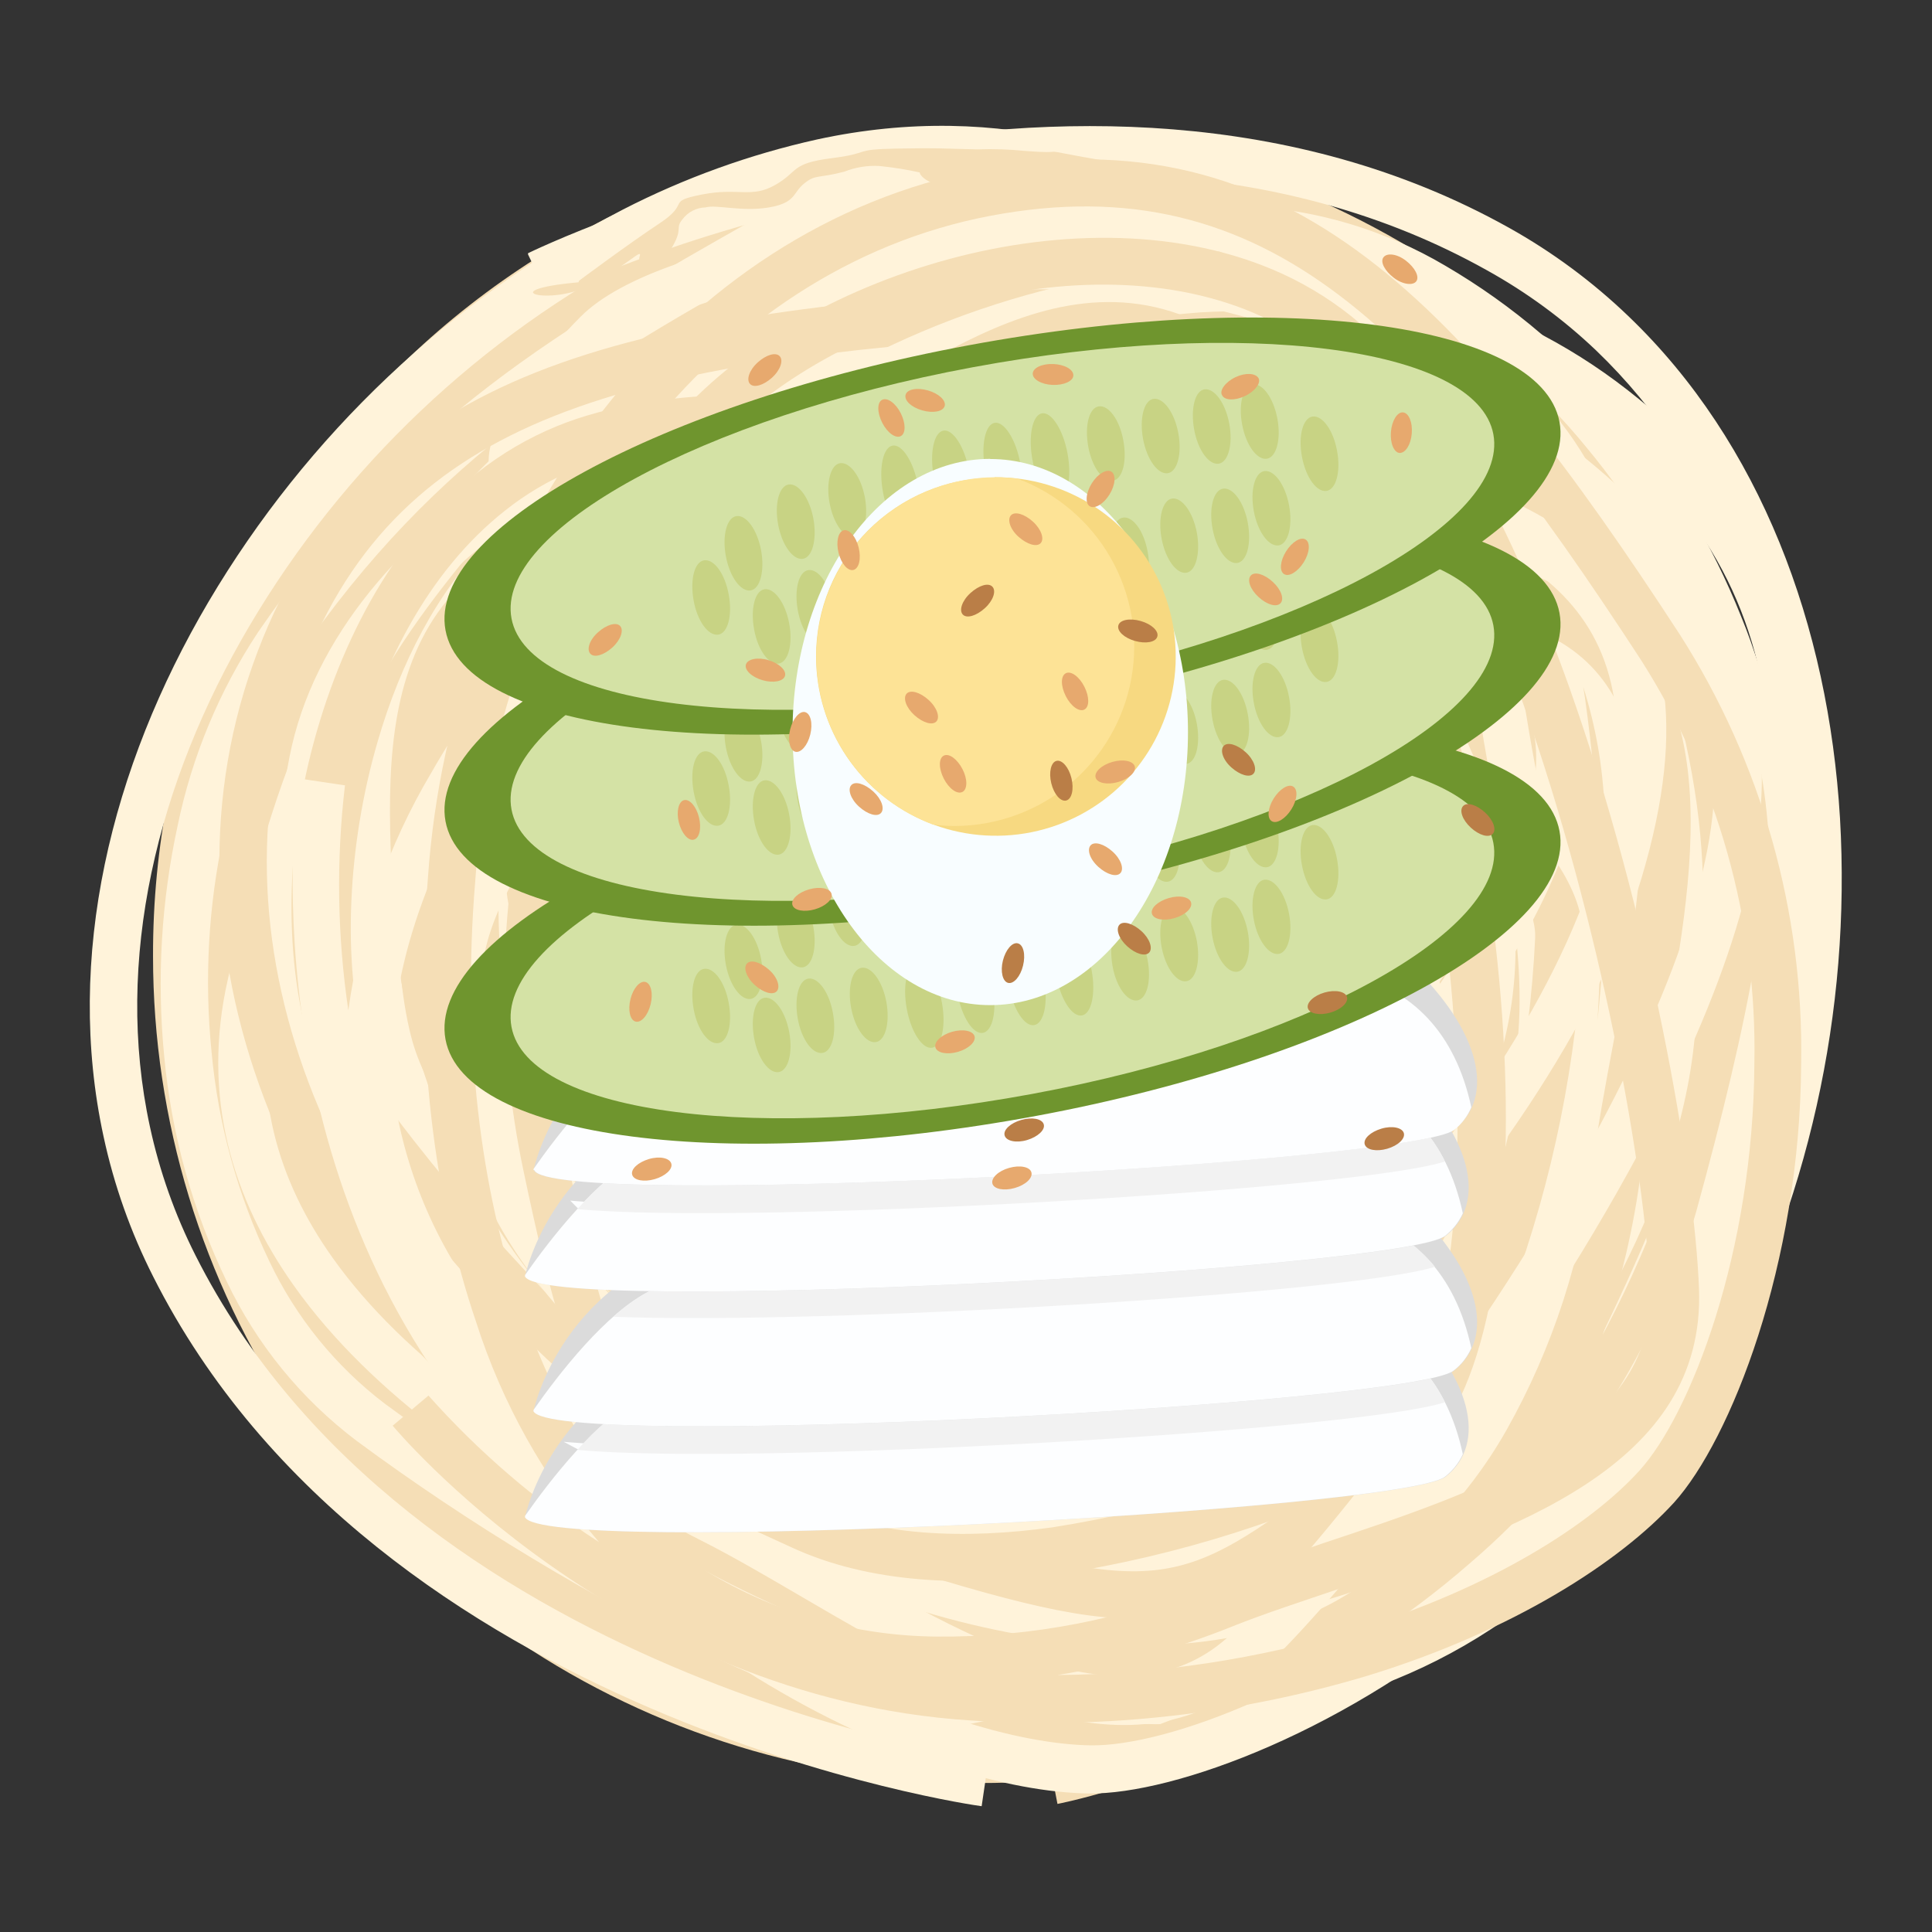 <svg width="215" height="215" viewBox="0 0 215 215" fill="none" xmlns="http://www.w3.org/2000/svg">
<rect x="0" y="0" width="215" height="215" fill="#333333" stroke="none"/>
<g clip-path="url(#clip0_76_15170)">
<path fill-rule="evenodd" clip-rule="evenodd" d="M108.808 14.403C127.086 14.299 144.983 19.608 160.231 29.655C175.478 39.702 187.391 54.035 194.457 70.838C201.523 87.641 203.426 106.157 199.924 124.04C196.422 141.922 187.673 158.365 174.785 171.285C161.897 184.205 145.452 193.02 127.533 196.613C109.614 200.205 91.028 198.414 74.131 191.466C57.235 184.517 42.788 172.725 32.623 157.583C22.457 142.441 17.03 124.631 17.03 106.412C16.962 82.079 26.593 58.716 43.805 41.462C61.016 24.207 84.398 14.474 108.808 14.403Z" fill="#F5DEB6"/>
<path d="M58.762 28.179C58.941 28.09 119.683 -1.64 167.951 25.361C172.776 28.059 177.235 31.361 181.218 35.187C195.921 49.277 203.475 69.614 204.761 91.04C206.015 112.623 201.208 134.128 190.881 153.139C187.193 159.861 182.67 166.093 177.419 171.687C162.865 186.94 145.036 191.875 128.628 191.875C118.315 191.794 108.086 190.015 98.354 186.612C89.858 183.63 83.516 180.052 81.048 177.666C80.532 177.244 80.106 176.723 79.795 176.134C79.484 175.545 79.295 174.9 79.238 174.237C79.231 173.096 79.455 171.965 79.897 170.912C80.274 170.016 80.843 169.213 81.564 168.559C82.284 167.905 83.14 167.415 84.07 167.125C86.344 166.498 88.753 166.555 90.995 167.289C96.149 168.993 100.982 171.543 105.294 174.833C106.212 175.488 107.183 176.066 108.196 176.563C116.408 180.678 128.957 181.707 141.102 179.545C153.248 177.383 164.585 171.956 170.703 163.233C171.445 162.192 172.105 161.095 172.677 159.953L173.35 158.581C184.299 136.47 192.885 119.309 193.124 91.338C193.052 84.174 191.611 77.089 188.876 70.464C185.879 62.99 181.73 56.028 176.581 49.829C171.458 43.524 165.242 38.187 158.229 34.069C152.289 30.539 145.583 28.493 138.679 28.105C123.381 27.471 108.058 28.27 92.909 30.49C81.228 32.339 71.969 35.157 68.334 38.87C64.311 42.91 61.05 47.204 59.913 50.097L59.764 50.514C60.429 50.357 61.084 50.158 61.723 49.918C65.162 48.434 68.436 46.595 71.49 44.431C79.702 39.108 90.157 32.339 108.316 30.013C123.273 28.105 140.339 28.015 154.429 33.323C165.528 37.498 174.742 44.998 179.558 57.477C184.838 71.135 187.635 80.781 188.831 89.578C190.028 98.375 189.609 106.292 188.487 116.416C187.44 125.958 183.626 135.963 178.481 145.148C172.951 155.103 165.885 164.13 157.54 171.896L154.025 167.975C161.952 160.617 168.67 152.064 173.934 142.628C178.765 133.98 182.325 124.736 183.297 115.879C184.374 106.188 184.793 98.673 183.656 90.369C182.519 82.064 179.827 72.715 174.682 59.46C170.479 48.576 162.387 42.016 152.59 38.333C139.442 33.368 123.213 33.487 108.989 35.351C92.027 37.528 82.065 43.939 74.362 48.979C70.986 51.353 67.359 53.352 63.548 54.943C61.709 55.776 59.667 56.06 57.67 55.763C56.831 55.609 56.063 55.192 55.479 54.572C54.895 53.953 54.525 53.163 54.424 52.319C54.266 50.941 54.477 49.547 55.037 48.278C56.443 44.729 60.138 39.734 64.625 35.232C69.112 30.729 79.388 27.419 92.102 25.376C107.588 23.119 123.251 22.305 138.889 22.946C146.632 23.354 154.161 25.625 160.831 29.566C168.404 33.986 175.113 39.735 180.635 46.533C186.134 53.157 190.56 60.598 193.752 68.585C196.746 75.855 198.315 83.629 198.374 91.487C198.135 120.591 189.295 138.304 177.957 161.012L177.284 162.368C176.595 163.751 175.805 165.081 174.921 166.349C174.368 167.125 173.784 167.84 173.156 168.616L173.59 168.168C178.567 162.881 182.849 156.984 186.334 150.619C196.175 132.481 200.754 111.969 199.556 91.382C198.344 71.194 191.299 52.11 177.628 39.004C173.965 35.515 169.868 32.509 165.438 30.058C119.519 4.368 61.2 32.936 61.02 33.04L58.762 28.314V28.179ZM128.568 186.597C139.905 186.773 151.076 183.877 160.891 178.218C154.955 181.344 148.566 183.527 141.955 184.689C128.792 187.089 115.031 185.896 105.788 181.289C104.546 180.672 103.351 179.964 102.213 179.172C96.694 175.266 92.565 173.208 89.559 172.388C88.305 171.947 86.953 171.865 85.655 172.149C85.435 172.216 85.231 172.329 85.059 172.481C84.886 172.633 84.747 172.82 84.653 173.029C84.517 173.355 84.446 173.705 84.444 174.058L84.533 173.968C86.567 175.922 92.147 179.038 99.924 181.722C109.108 184.93 118.762 186.603 128.493 186.672L128.568 186.597ZM84.444 174.073V173.983L84.354 174.073H84.444ZM84.444 173.983V174.073V174.267C84.444 174.535 84.444 174.162 84.533 173.983H84.444Z" fill="#FFF3DA"/>
<path d="M109.138 200.985C108.943 200.985 41.994 191.562 17.045 142.061C14.543 137.125 12.688 131.888 11.525 126.48C7.203 106.561 12.303 85.463 23.192 66.99C34.17 48.406 50.164 33.269 69.351 23.304C76.178 19.803 83.426 17.187 90.919 15.521C111.486 11.048 129.016 17.012 142.612 26.166C151.151 32.014 158.665 39.222 164.854 47.502C170.254 54.704 173.485 61.249 174.217 64.604C174.416 65.242 174.482 65.912 174.412 66.576C174.343 67.24 174.139 67.883 173.814 68.466C173.179 69.414 172.36 70.225 171.405 70.851C170.591 71.383 169.669 71.731 168.705 71.87C167.742 72.009 166.759 71.936 165.826 71.656C163.591 70.895 161.63 69.495 160.187 67.631C157.779 64.828 155.177 60.28 152.544 53.362C152.129 52.3 151.629 51.273 151.048 50.291C146.561 42.284 136.704 34.397 125.426 29.417C114.148 24.437 101.719 22.528 91.787 26.316C90.595 26.779 89.436 27.322 88.317 27.941L87.001 28.686C65.522 40.823 48.784 50.276 33.019 73.267C29.066 79.264 26.299 85.96 24.867 92.993C23.185 100.873 22.736 108.965 23.536 116.983C24.268 125.09 26.446 133.002 29.968 140.346C32.924 146.591 37.34 152.036 42.846 156.225C55.172 165.319 68.316 173.255 82.11 179.932C92.834 184.927 102.018 187.76 107.163 186.761C112.757 185.673 117.858 183.928 120.416 182.169L120.775 181.915C120.133 181.663 119.473 181.458 118.8 181.304C115.129 180.601 111.394 180.291 107.657 180.38C97.875 180.186 85.43 179.932 69.082 171.672C55.62 164.888 41.425 155.376 32.705 143.075C25.84 133.384 22.385 122.007 25.361 108.961C28.592 94.677 31.673 85.105 35.592 77.158C39.511 69.211 44.267 62.86 50.819 55.136C57.026 47.816 65.776 41.717 75.154 36.931C85.302 31.771 96.207 28.248 107.462 26.494L108.195 31.698C97.511 33.372 87.159 36.713 77.518 41.598C68.693 46.071 60.541 51.767 54.827 58.506C48.53 65.961 43.998 71.925 40.289 79.38C36.579 86.835 33.618 96.168 30.462 110.02C27.874 121.396 30.925 131.386 36.983 139.929C45.12 151.41 58.641 160.415 71.385 166.886C86.657 174.594 98.428 174.833 107.687 175.012C111.817 174.928 115.944 175.288 119.997 176.085C121.991 176.436 123.843 177.347 125.337 178.71C125.949 179.306 126.353 180.083 126.49 180.925C126.627 181.768 126.491 182.632 126.099 183.391C125.465 184.617 124.508 185.647 123.332 186.373C120.191 188.535 114.358 190.608 108.106 191.815C101.853 193.023 91.518 190.026 79.836 184.569C65.733 177.759 52.298 169.653 39.705 160.356C33.508 155.676 28.536 149.574 25.212 142.568C21.426 134.695 19.076 126.213 18.271 117.519C17.437 108.95 17.942 100.304 19.767 91.889C21.355 84.194 24.401 76.872 28.741 70.315C45.195 46.325 62.411 36.603 84.473 24.094L85.789 23.349C87.129 22.59 88.524 21.932 89.962 21.38C90.86 21.037 91.772 20.739 92.699 20.471L92.086 20.605C85.028 22.188 78.198 24.652 71.759 27.941C53.457 37.478 38.206 51.942 27.739 69.688C17.479 87.088 12.662 106.859 16.686 125.392C17.76 130.358 19.464 135.168 21.756 139.705C45.479 186.746 109.766 195.781 110.005 195.811L109.242 201L109.138 200.985ZM139.696 30.535C130.432 24.046 119.577 20.182 108.285 19.353C114.957 20.098 121.471 21.874 127.595 24.616C139.845 29.998 150.615 38.721 155.67 47.696C156.33 48.911 156.9 50.172 157.375 51.468C159.784 57.805 162.042 61.816 164.076 64.187C164.871 65.254 165.949 66.08 167.187 66.572C167.408 66.642 167.641 66.664 167.871 66.636C168.101 66.608 168.322 66.53 168.519 66.408C168.842 66.207 169.122 65.944 169.341 65.633H169.222C169.222 65.633 169.132 65.633 169.117 65.633C168.519 62.86 165.632 57.164 160.696 50.574C154.866 42.769 147.792 35.97 139.756 30.446L139.696 30.535ZM169.222 65.633H169.341L169.446 65.469C169.596 65.26 169.371 65.543 169.222 65.663V65.633Z" fill="#FFF3DA"/>
<path d="M115.495 30.61C115.674 30.61 181.786 36.961 183.79 89.921C184.733 115.029 180.545 135.173 172.647 149.784C164.106 165.589 151.243 174.952 135.792 177.189C120.067 179.302 104.062 177.62 89.125 172.284C74.789 167.422 62.004 158.855 52.075 147.459C42.293 135.814 36.011 127.062 32.795 117.639C29.579 108.216 29.49 98.166 32.212 84.255C34.829 70.837 44.896 59.535 57.879 51.29C72.388 42.075 90.665 36.723 106.146 36.872C121.627 37.021 139.95 41.345 153.786 49.202C154.414 49.55 155.027 49.908 155.626 50.276C137.437 38.005 115.061 35.843 114.956 35.843L115.495 30.61ZM178.555 90.115C178.397 85.476 177.601 80.881 176.192 76.458L176.372 77.591C178.053 89.496 178.524 101.539 177.778 113.538C178.618 105.761 178.878 97.931 178.555 90.115ZM143.749 169.749C151.634 166.673 158.459 161.392 163.403 154.541C157.872 160.799 151.204 165.959 143.749 169.749ZM90.875 167.319C92.266 167.811 93.687 168.273 95.093 168.705C82.955 162.281 71.666 154.377 61.483 145.177C50.909 135.545 42.802 125.213 40.543 116.476C38.105 106.904 38.644 94.111 42.039 82.481C44.567 73.774 48.71 65.722 54.409 60.116C45.673 67.02 39.227 75.578 37.357 85.225C34.814 98.181 34.829 107.336 37.746 115.909C40.663 124.482 46.721 132.862 56.069 144.014C65.398 154.699 77.403 162.725 90.86 167.274L90.875 167.319ZM102.766 42.18C91.645 42.826 80.75 45.584 70.667 50.306C78.554 47.036 86.789 44.675 95.213 43.268C97.755 42.836 100.298 42.493 102.826 42.254L102.766 42.18ZM145.619 50.902C141.359 48.948 136.954 47.328 132.442 46.056C134.805 46.966 137.048 47.771 139.217 48.546C141.386 49.322 143.57 50.112 145.619 50.902ZM171.166 78.291C170.442 73.469 168.398 68.94 165.258 65.201C167.606 69.451 169.128 74.105 169.745 78.918C170.254 82.138 170.882 85.508 171.495 88.803C171.899 91.01 172.318 93.186 172.692 95.334C172.423 89.459 171.869 83.689 171.121 78.291H171.166ZM161.579 148.517C165.139 143.815 167.773 138.482 169.342 132.802C167.132 136.768 164.423 140.436 161.279 143.716C151.783 153.88 139.853 161.473 126.608 165.783C118.456 168.258 110.559 168.765 103.903 167.065C113.18 170.965 123.547 171.44 133.145 168.407C144.45 164.786 154.4 157.855 161.698 148.517H161.579ZM65.013 141.286C74.082 149.47 84.053 156.603 94.734 162.547C92.715 161.056 90.172 159.163 87.405 157.165C71.236 145.416 47.663 128.314 47.409 111.496C47.274 102.073 47.842 90.145 51.492 79.812C55.291 69.047 62.351 59.997 75.2 57.015C88.93 53.809 108.36 51.439 124.724 53.213C137.348 54.585 148.281 58.446 153.801 66.304C159.529 74.46 164.585 83.54 167.068 93.142L166.44 89.772C165.841 86.552 165.228 83.271 164.675 79.708C161.953 62.278 151.617 58.566 137.512 53.481C134.431 52.378 131.185 51.215 127.939 49.903C119.354 46.444 107.657 46.414 96.08 48.412C82.364 50.738 68.977 55.867 61.139 61.443C54.573 66.11 49.877 74.579 47.139 83.972C44.028 94.677 43.52 106.471 45.733 115.283C47.678 122.962 55.201 132.4 65.073 141.39L65.013 141.286ZM157.376 140.182C168.848 128.016 170.089 115.969 168.594 103.191C169.034 111.52 167.066 119.8 162.925 127.047L162.177 128.389C159.043 134.318 155.547 140.049 151.707 145.55C153.651 143.85 155.536 142.046 157.331 140.153L157.376 140.182ZM124.978 160.818C127.528 160.043 130.026 159.107 132.456 158.015C129.043 158.497 125.588 158.606 122.151 158.343C111.92 157.687 98.787 152.125 87.121 145.237C73.27 137.037 61.274 126.793 58.552 120.516C55.83 114.239 54.513 100.94 56.263 89.548C57.669 80.379 61.035 72.163 67.108 68.839C74.496 64.798 90.92 59.758 107.493 59.684C119.07 59.684 130.781 62.01 139.786 68.779C147.698 74.743 154.115 79.604 158.438 84.688C155.933 79.315 152.928 74.189 149.463 69.375C144.976 62.934 135.373 59.714 124.14 58.491C108.405 56.776 89.633 59.087 76.276 62.189C65.567 64.679 59.614 72.387 56.353 81.572C52.958 91.204 52.434 102.446 52.569 111.391C52.778 125.541 75.005 141.733 90.396 152.856C93.313 154.973 95.975 156.896 98.383 158.82C104.681 163.68 114.448 163.964 124.933 160.788L124.978 160.818ZM158.348 124.497C161.303 119.327 163.018 113.545 163.359 107.604C162.146 111.31 160.536 114.874 158.557 118.235C157.226 120.546 156.074 122.604 154.982 124.572C143.884 144.387 137.841 155.182 118.935 148.219C115.27 146.877 111.621 145.759 107.986 144.641C91.847 139.69 75.888 134.8 69.964 115.79C66.449 104.518 64.266 95.513 64.819 88.415C65.402 80.662 69.037 75.25 77.234 71.925C85.834 68.451 104.247 67.049 120.087 70.434C132.053 72.998 142.672 78.291 147.13 87.491C152.126 97.794 154.982 107.351 153.935 115.119L153.831 115.894L153.995 115.611C159.978 105.249 160.621 98.39 157.54 92.486C154.294 86.253 146.756 80.558 136.6 72.894C128.627 66.93 118.023 64.813 107.463 64.843C91.832 64.843 76.456 69.599 69.576 73.371C65.088 75.772 62.605 82.541 61.424 90.234C59.823 100.671 60.87 112.599 63.338 118.339C65.657 123.677 76.8 132.921 89.753 140.615C100.792 147.13 113.102 152.394 122.45 153.005C141.7 154.242 147.115 144.521 157.585 125.765L158.333 124.408L158.348 124.497ZM120.73 143.358C133.877 148.204 139.486 141.181 147.444 127.271C144.185 129.814 140.391 131.588 136.345 132.459C125.972 135.131 115.098 135.223 104.681 132.728C95.377 130.327 87.465 125.511 82.588 118.19C79.731 113.951 77.494 109.327 75.947 104.458C74.597 100.413 74.192 96.114 74.766 91.889C75.04 89.932 75.723 88.054 76.772 86.376C77.82 84.699 79.211 83.26 80.853 82.153C82.165 81.281 83.603 80.612 85.116 80.17C96.399 77.085 108.184 76.264 119.788 77.755C128.762 79.156 136.48 82.66 139.486 89.608C141.888 95.142 142.914 101.173 142.478 107.187C142.247 110.623 141.224 113.961 139.486 116.938C138.681 118.31 137.592 119.497 136.293 120.419C134.993 121.342 133.512 121.98 131.948 122.291C129.642 122.659 127.28 122.417 125.097 121.59C120.34 120.262 115.483 119.32 110.574 118.772C100.627 117.281 89.888 115.7 85.371 111.317C81.721 107.783 81.616 103.191 87.644 96.959C95.146 89.463 104.735 84.388 115.166 82.392C105.607 81.687 95.997 82.605 86.747 85.105C85.724 85.41 84.751 85.862 83.86 86.447C82.821 87.163 81.946 88.09 81.291 89.167C80.637 90.243 80.217 91.445 80.061 92.695C79.623 96.112 79.971 99.584 81.078 102.848C82.474 107.221 84.488 111.373 87.061 115.179C91.189 121.366 98.01 125.481 106.072 127.554C115.657 129.831 125.657 129.728 135.194 127.256C143.959 125.094 148.027 120.531 148.835 114.448C149.717 107.813 147.085 99.24 142.493 89.772C138.858 82.317 129.6 77.844 119.085 75.578C104.127 72.387 87.135 73.61 79.283 76.8C73.3 79.246 70.578 83.167 70.144 88.728C69.65 95.02 71.729 103.459 75.065 114.15C80.165 130.551 94.794 135.024 109.602 139.497C113.431 140.674 117.275 141.852 120.835 143.164L120.73 143.358ZM137.258 106.755C137.555 102.727 137.083 98.679 135.867 94.827C135.099 97.629 133.692 100.216 131.753 102.386C128.789 105.606 124.998 107.957 120.79 109.185C116.859 110.411 112.683 110.632 108.644 109.826C106.16 109.333 103.847 108.209 101.928 106.561C97.8 102.893 99.356 97.958 103.035 93.798C104.188 92.516 105.471 91.357 106.864 90.339C101.021 92.679 95.725 96.197 91.309 100.671C87.958 104.145 87.569 106.277 88.93 107.589C92.221 110.78 102.093 112.241 111.247 113.553C116.478 114.15 121.651 115.177 126.713 116.625C128.057 117.152 129.517 117.316 130.946 117.102C131.81 116.927 132.626 116.571 133.34 116.057C134.055 115.543 134.651 114.882 135.089 114.12C136.381 111.836 137.123 109.284 137.258 106.665V106.755ZM126.653 87.521C124.194 87.013 121.668 86.907 119.174 87.208C119.99 87.688 120.654 88.387 121.09 89.225C121.527 90.064 121.718 91.008 121.642 91.949C122.001 103.877 113.221 103.43 113.206 103.43L113.341 98.181C113.341 98.181 116.587 98.345 116.332 92.083C116.332 91.889 116.198 91.815 116.003 91.83C114.474 92.031 113.012 92.577 111.725 93.425C109.92 94.473 108.29 95.796 106.894 97.346C105.099 99.374 104.067 101.536 105.399 102.684C106.652 103.714 108.142 104.416 109.736 104.727C112.914 105.337 116.194 105.148 119.279 104.175C122.552 103.233 125.505 101.418 127.82 98.927C129.364 97.191 130.44 95.093 130.946 92.829C131.22 91.872 131.135 90.849 130.706 89.951C130.225 89.296 129.617 88.744 128.918 88.327C128.22 87.909 127.444 87.635 126.638 87.521H126.653Z" fill="#FFF3DA"/>
<path d="M116.781 195.573C124.939 193.719 132.812 190.785 140.19 186.851C130.98 188.772 121.475 188.813 112.249 186.97C97.98 184.39 82.17 178.024 66.524 167.676C50.688 157.328 38.215 142.61 30.627 125.317C23.776 109.17 22.31 91.681 27.635 75.429C33.109 58.864 42.892 48.844 57.026 42.538C70.817 36.41 88.631 33.935 110.589 32.354C127.41 31.326 144.16 35.29 158.722 43.745C178.167 54.734 191.434 70.986 194.44 79.827C197.282 88.207 198.239 102.386 194.695 119.04C191.49 133.712 185.669 147.69 177.508 160.311C156.344 193.411 117.843 200.717 117.679 200.747L116.677 195.573H116.781ZM177.912 149.352C183.288 139.493 187.226 128.919 189.609 117.952C192.945 102.297 192.107 89.161 189.519 81.512C186.797 73.535 174.562 58.655 156.209 48.338C142.537 40.386 126.808 36.65 111.008 37.602C89.574 39.093 72.268 41.524 59.195 47.339C46.452 53.019 37.627 62.07 32.676 77.084C27.725 92.098 29.116 108.26 35.473 123.305C42.65 139.653 54.448 153.563 69.426 163.338C84.458 173.342 99.595 179.396 113.177 181.841C127.491 184.42 140.1 183.019 148.865 178.054C156.705 173.544 163.187 167.02 167.637 159.163C172.822 149.966 176.107 139.826 177.299 129.343C177.823 125.213 178.645 120.829 179.498 116.282C182.863 98.48 186.722 78.053 172.573 70.867C161.055 65.022 134.326 55.807 108.749 51.484C91.279 48.502 74.467 47.95 63.772 52.348C61.051 53.478 58.504 54.984 56.204 56.821C47.633 63.561 41.964 74.549 39.317 86.075C36.669 97.6 37.043 109.617 40.603 118.34C41.467 120.474 42.619 122.481 44.028 124.304C49.203 131.104 54.761 137.605 60.676 143.776C58.757 141.507 56.989 139.117 55.381 136.619C48.502 125.967 44.48 113.733 43.699 101.089V99.598C42.772 80.424 41.665 57.611 78.311 55.807C80.375 55.718 82.514 55.718 84.743 55.807C102.602 56.627 125.023 63.859 143.076 73.043C161.594 82.466 175.669 94.201 176.132 103.668C176.132 103.996 176.132 104.324 176.132 104.667C175.5 118.033 172.832 131.225 168.22 143.791C164.346 153.81 158.812 162.92 151.109 168.66C142.134 175.31 136.824 178.993 129.69 179.903C122.555 180.812 114.538 178.889 99.969 174.371C86.807 170.294 74.664 163.48 64.341 154.377C54.813 146.117 47.154 136.738 39.99 127.539C38.28 125.32 36.886 122.877 35.847 120.278C31.883 110.572 31.359 97.406 34.351 84.837C37.342 72.268 43.535 60.146 53.108 52.617C55.792 50.49 58.763 48.748 61.932 47.443C73.644 42.627 91.458 43.179 109.796 46.25C135.882 50.604 163.269 60.057 175.115 66.065C192.78 75.011 188.577 97.54 184.838 117.147C183.985 121.62 183.162 126.093 182.669 129.895C181.858 136.503 180.323 143.003 178.092 149.278L177.912 149.352ZM76.845 157.478C84.393 162.637 92.678 166.633 101.42 169.331C115.256 173.625 122.899 175.459 128.942 174.684C134.984 173.909 139.666 170.554 147.908 164.411C154.713 159.357 159.694 150.992 163.239 141.882C167.665 129.845 170.228 117.205 170.837 104.399V103.892C170.478 96.437 157.615 86.328 140.653 77.695C123.198 68.749 101.6 61.816 84.488 61.026C82.439 60.936 80.45 60.922 78.505 61.026C47.095 62.517 48.082 82.526 48.889 99.315V100.806C49.609 112.521 53.333 123.856 59.704 133.727C65.628 143.084 74.078 150.587 84.084 155.376C96.544 161.34 105.847 164.739 113.865 165.44C121.598 166.111 128.239 164.173 135.598 159.327C142.444 154.529 148.215 148.365 152.545 141.226C157.914 132.713 161.145 123.976 161.414 118.638C161.742 111.662 159.364 104.828 154.773 99.553C150.48 94.424 143.705 89.474 133.264 85.538L131.664 84.927C107.119 75.667 78.415 64.828 66.345 72.894C65.443 73.511 64.588 74.194 63.787 74.937C58.648 80.034 55.516 86.801 54.962 94.007C54.167 103.234 56.633 112.448 61.932 120.054C63.471 122.373 65.196 124.562 67.093 126.6C77.204 137.544 86.148 145.983 94.689 151.261C102.901 156.345 110.739 158.477 118.965 157.076C125.854 155.722 132.137 152.231 136.914 147.101C142.491 141.586 146.462 134.665 148.401 127.077C149.433 121.888 150.091 116.342 148.88 111.406C147.668 106.471 144.752 102.356 138.559 99.195C136.346 98.062 133.309 96.303 129.869 94.32C113.865 85.076 88.138 70.225 76.965 80.901C74.601 83.167 72.477 85.001 70.683 86.656C61.304 95.02 57.999 97.973 69.8 113.315C71.969 116.133 73.524 118.205 75.005 120.174C86.612 135.516 92.805 143.716 105.982 145.893C111.965 146.892 120.506 143.582 127.61 138.304C130.802 135.975 133.639 133.198 136.031 130.059C138.084 127.48 139.498 124.457 140.16 121.232C140.425 119.786 140.387 118.3 140.05 116.869C139.713 115.437 139.083 114.09 138.2 112.912C137.539 112.035 136.83 111.193 136.076 110.393C129.405 103.176 117.275 95.751 105.832 90.816C94.869 86.104 84.892 83.629 81.691 85.985L81.556 86.104C80.072 87.438 78.514 88.687 76.89 89.847C71.475 93.887 66.898 97.302 76.636 109.722L77.757 111.213C90.546 127.614 101.958 142.18 113.894 135.963C119.977 133.01 125.619 129.232 130.662 124.736C132.109 123.421 133.283 121.835 134.117 120.069C134.334 119.602 134.446 119.093 134.446 118.578C134.446 118.063 134.334 117.554 134.117 117.087C133.896 116.67 133.614 116.288 133.279 115.954C129.809 112.405 117.095 102.982 105.219 97.063C101.246 94.937 96.991 93.38 92.58 92.441C89.708 91.979 87.525 92.247 86.597 93.634C86.249 94.181 86.025 94.796 85.939 95.438C85.849 95.93 85.775 96.437 85.715 96.929C84.874 103.805 86.501 110.755 90.307 116.55L90.681 117.102C90.349 116.127 90.085 115.131 89.888 114.12C89.4 111.212 89.125 108.271 89.065 105.323C88.99 103.832 88.931 102.341 88.781 101.059C88.651 100.157 88.814 99.238 89.245 98.435C90.262 96.616 92.236 96.049 94.884 96.422C97.048 96.821 99.16 97.461 101.181 98.331C109.437 101.685 120.939 108.767 124.948 112.987C126.115 114.137 126.876 115.633 127.117 117.251C127.243 118.426 127.115 119.615 126.74 120.736C126.366 121.858 125.755 122.886 124.948 123.752C123.311 125.603 121.33 127.122 119.115 128.225C114.18 130.826 108.594 131.94 103.035 131.43C102.744 131.4 102.455 131.356 102.168 131.296C96.185 130.238 90.127 125.869 85.954 119.532C81.453 112.697 79.525 104.494 80.51 96.377C80.51 95.796 80.674 95.199 80.779 94.603C80.987 93.227 81.498 91.913 82.275 90.756C84.563 87.401 88.542 86.537 93.433 87.327C98.366 88.34 103.127 90.057 107.568 92.426C119.952 98.584 133.354 108.559 137.049 112.346C137.751 113.05 138.346 113.854 138.814 114.731C139.402 115.881 139.725 117.147 139.758 118.437C139.792 119.727 139.536 121.008 139.008 122.186C137.917 124.642 136.334 126.849 134.356 128.672C130.019 132.936 123.348 137.171 116.333 140.824C100.552 149.039 87.913 132.817 73.659 114.627L72.537 113.136C59.464 96.437 66.031 91.561 73.809 85.776C75.273 84.729 76.676 83.599 78.012 82.392C78.191 82.228 78.386 82.079 78.595 81.915C83.411 78.336 95.422 80.737 107.941 86.134C119.907 91.308 132.771 99.21 139.95 107.008C140.838 107.951 141.667 108.947 142.433 109.99C143.759 111.722 144.709 113.71 145.224 115.828C145.738 117.945 145.807 120.146 145.425 122.291C144.63 126.355 142.877 130.173 140.309 133.428C137.611 136.971 134.412 140.105 130.811 142.732C122.689 148.786 112.668 152.528 105.219 151.29C89.978 148.771 83.322 139.989 70.907 123.543C69.157 121.232 67.272 118.742 65.732 116.744C50.954 97.496 55.261 93.708 67.227 82.928C69.127 81.244 71.236 79.365 73.36 77.323C87.375 63.904 115.241 79.932 132.502 89.936C135.717 91.785 138.485 93.425 140.967 94.663C148.745 98.629 152.5 104.19 154.01 110.318C155.521 116.446 154.743 122.484 153.592 128.21C151.487 136.795 147.083 144.649 140.848 150.933C135.267 156.879 127.933 160.899 119.907 162.413C110.32 164.038 101.315 161.638 92.012 155.883C83.037 150.321 73.749 141.599 63.323 130.312C61.245 128.067 59.345 125.664 57.64 123.126C51.67 114.501 48.904 104.072 49.817 93.634C50.519 85.173 54.233 77.24 60.287 71.269C61.286 70.342 62.356 69.495 63.488 68.734C77.802 59.147 107.867 70.494 133.578 80.2L135.164 80.811C146.547 85.105 154.04 90.607 158.871 96.362C164.302 102.666 167.111 110.8 166.724 119.1C166.395 125.228 162.88 134.979 157.032 144.223C152.306 152.004 146.004 158.717 138.529 163.934C130.123 169.451 122.465 171.672 113.476 170.882C104.77 170.122 94.928 166.499 81.915 160.326C80.151 159.491 78.445 158.581 76.83 157.627L76.845 157.478ZM96.963 123.424C98.756 124.684 100.794 125.557 102.946 125.988L103.559 126.078C108.065 126.478 112.59 125.566 116.587 123.454C118.188 122.661 119.624 121.573 120.82 120.248C121.141 119.939 121.396 119.569 121.568 119.158C121.74 118.748 121.827 118.307 121.822 117.863C121.717 117.346 121.449 116.876 121.059 116.521C118.651 113.986 113.087 110.244 107.343 107.098C108.459 108.085 109.356 109.293 109.976 110.646C110.735 112.238 110.965 114.029 110.634 115.76C110.233 117.684 109.143 119.396 107.568 120.576C105.627 121.995 103.377 122.935 101.001 123.319C99.649 123.611 98.253 123.647 96.888 123.424H96.963ZM106.595 106.635C104.168 105.323 101.672 104.144 99.117 103.102C97.492 102.386 95.791 101.855 94.046 101.521C94.046 102.565 94.181 103.743 94.24 104.995C94.304 107.678 94.549 110.352 94.973 113.002C95.617 116.237 96.933 118.772 100.044 118.161C101.599 117.932 103.079 117.345 104.367 116.446C104.94 116.033 105.348 115.431 105.518 114.746C105.624 114.09 105.519 113.417 105.219 112.823C104.823 111.991 104.233 111.265 103.499 110.706L106.491 106.65L106.595 106.635Z" fill="#F5DEB6"/>
<path d="M38.389 87.401C37.408 95.726 37.534 104.143 38.764 112.435C40.041 103.098 43.178 94.11 47.992 86C55.187 73.386 66.405 60.549 81.407 49.247C96.383 37.769 114.397 30.903 133.235 29.491C150.705 28.433 167.637 32.891 181.098 43.387C194.844 54.078 201.007 66.677 202.188 82.153C203.355 97.227 199.735 114.955 193.872 136.157C189.25 152.394 179.933 166.914 167.083 177.905C150.226 192.665 130.527 199.703 121.209 199.584C112.384 199.479 98.773 195.647 84.264 186.731C71.505 178.748 60.297 168.535 51.178 156.583C27.246 125.541 33.229 86.731 33.229 86.626L38.419 87.401H38.389ZM61.409 160.609C68.892 168.973 77.535 176.227 87.076 182.154C100.687 190.533 113.311 194.082 121.358 194.231C129.779 194.35 147.863 187.73 163.688 173.864C175.721 163.558 184.449 149.952 188.786 134.74C194.5 113.971 198.045 96.839 196.953 82.556C195.876 68.63 190.312 57.209 177.853 47.577C165.393 37.945 149.733 33.785 133.489 34.769C115.679 36.113 98.653 42.617 84.503 53.481C70.084 64.351 59.33 76.607 52.494 88.639C45.285 101.297 42.398 113.613 44.118 123.603C45.748 132.497 49.735 140.796 55.665 147.637C62.566 155.607 71.011 162.104 80.495 166.737C84.204 168.601 87.973 170.852 92.042 173.193C107.657 182.318 125.561 192.785 137.049 181.811C146.397 172.865 163.972 150.709 176.551 127.971C185.137 112.45 191.329 96.765 190.776 85.195C190.621 82.255 190.063 79.35 189.116 76.562C185.63 66.125 177.15 57.179 167.248 50.812C157.346 44.446 145.859 40.808 136.48 41.255C134.171 41.349 131.886 41.761 129.69 42.478C121.544 45.102 113.554 48.184 105.758 51.707C108.531 50.652 111.368 49.776 114.254 49.083C126.56 46.157 139.418 46.459 151.572 49.963L153.068 50.395C171.406 55.927 193.229 62.517 182.669 97.734C182.071 99.717 181.353 101.745 180.515 103.802C173.769 120.412 159.47 139.169 144.827 153.124C129.809 167.468 113.999 176.846 105.025 174.117L104.083 173.789C91.72 168.71 80.21 161.776 69.95 153.229C61.828 146.221 55.097 137.946 52.285 128.762C49.024 118.071 47.334 111.809 48.875 104.742C50.415 97.674 54.858 90.786 63.997 78.53C72.207 67.475 82.672 58.277 94.704 51.543C105.668 45.296 117.036 41.196 128.029 37.483C130.69 36.614 133.458 36.112 136.256 35.992C146.726 35.485 159.246 39.436 170.09 46.429C180.934 53.422 190.282 63.307 194.111 74.877C195.21 78.128 195.854 81.515 196.026 84.941C196.639 97.615 190.163 114.254 181.158 130.521C168.34 153.721 150.301 176.428 140.683 185.688C126.339 199.39 106.61 187.849 89.424 177.815C85.446 175.489 81.602 173.238 78.146 171.493C72.187 168.512 66.574 164.887 61.409 160.684V160.609ZM87.555 62.398C80.17 67.814 73.645 74.308 68.2 81.661C59.539 93.306 55.261 99.911 53.975 105.86C52.689 111.809 54.274 117.385 57.281 127.226C59.764 135.337 65.896 142.822 73.345 149.233C83.17 157.421 94.198 164.059 106.042 168.914L106.521 169.078C113.625 171.225 127.461 162.458 141.237 149.322C155.416 135.799 169.222 117.728 175.639 101.834C176.396 99.995 177.06 98.119 177.628 96.213C186.677 66.035 167.592 60.265 151.528 55.42L150.032 54.987C138.771 51.756 126.863 51.484 115.465 54.197C104.702 56.707 94.865 62.184 87.076 70.002C77.369 79.797 70.997 87.446 67.631 94.782C64.415 101.849 64.027 108.767 66.136 117.355C68.347 125.41 72.213 132.919 77.488 139.407C83.696 147.324 90.83 153.303 95.766 155.346C102.22 157.983 109.448 158.02 115.929 155.45C122.181 153.109 129.106 148.353 136.286 139.81L137.393 138.498C154.31 118.399 174.083 94.901 170.538 80.811C170.266 79.752 169.91 78.715 169.476 77.71C166.424 71.174 161.115 65.95 154.519 62.994C146.103 59.161 136.601 58.411 127.685 60.877C124.994 61.556 122.363 62.454 119.818 63.56C106.147 69.524 95.228 75.086 87.405 81.452C79.926 87.506 75.26 94.215 73.824 102.446C72.769 109.417 73.941 116.542 77.174 122.812C80.523 129.851 85.723 135.854 92.221 140.182C96.709 142.896 101.749 145.371 106.805 145.878C111.636 146.355 116.692 144.998 121.762 140.212C123.572 138.483 126.249 136.216 129.241 133.622C143.271 121.59 165.842 102.311 159.5 88.117C158.154 85.135 157.107 82.556 156.179 80.26C151.453 68.6 149.778 64.485 131.41 70.508C128.044 71.612 125.561 72.387 123.228 73.133C104.92 78.963 95.138 82.079 88.691 93.798C85.7 99.165 86.014 108.305 88.587 116.774C89.718 120.561 91.38 124.17 93.523 127.494C95.265 130.282 97.636 132.625 100.448 134.338C101.717 135.077 103.128 135.541 104.59 135.7C106.051 135.859 107.529 135.71 108.929 135.262C109.976 134.935 111.004 134.551 112.01 134.114C120.984 130.208 132.053 121.232 140.519 112.062C148.626 103.295 154.295 94.662 153.128 90.875V90.711C152.346 88.851 151.667 86.95 151.094 85.016C149.104 78.53 147.444 73.088 132.487 78.112L130.767 78.694C111.098 85.314 93.567 91.218 95.422 104.578C96.439 112.033 98.055 119.16 100.373 124.154C101.098 125.959 102.17 127.605 103.529 129C103.904 129.37 104.355 129.653 104.851 129.831C105.347 130.009 105.876 130.076 106.401 130.029C106.86 129.945 107.307 129.805 107.732 129.611C112.219 127.509 125.352 118.653 134.88 109.408C138.218 106.352 141.104 102.837 143.451 98.972C144.842 96.422 145.32 94.275 144.333 92.903C143.928 92.397 143.418 91.985 142.837 91.695C142.403 91.442 141.955 91.204 141.506 90.98C135.32 87.883 128.226 87.095 121.508 88.758L120.865 88.922C121.921 88.948 122.975 89.037 124.021 89.191C126.915 89.71 129.769 90.433 132.562 91.353C134.057 91.815 135.448 92.232 136.66 92.516C137.557 92.694 138.372 93.16 138.978 93.843C140.354 95.334 140.235 97.481 138.978 99.806C137.881 101.716 136.571 103.497 135.074 105.114C129.166 111.779 118.621 120.293 113.356 122.678C111.882 123.383 110.222 123.603 108.615 123.304C107.467 123.025 106.393 122.503 105.466 121.772C104.539 121.041 103.782 120.119 103.245 119.07C102.041 116.903 101.274 114.523 100.986 112.062C100.182 106.526 101.003 100.877 103.35 95.796C103.469 95.542 103.619 95.274 103.753 95.02C106.745 89.683 112.878 85.463 120.207 83.629C128.173 81.651 136.587 82.593 143.914 86.283C144.438 86.552 144.976 86.835 145.5 87.133C146.726 87.796 147.792 88.717 148.626 89.832C151.019 93.112 150.495 97.167 148.117 101.521C145.511 105.838 142.303 109.763 138.589 113.181C128.658 122.812 114.807 132.131 110.006 134.368C109.115 134.803 108.161 135.094 107.179 135.232C105.91 135.404 104.619 135.287 103.402 134.892C102.185 134.497 101.073 133.834 100.149 132.951C98.222 131.091 96.695 128.859 95.662 126.391C93.104 120.859 91.354 113.136 90.262 105.293C87.809 87.64 107.298 81.08 129.151 73.729L130.871 73.147C150.929 66.378 153.307 74.206 156.164 83.48C156.665 85.214 157.254 86.921 157.929 88.594C158.028 88.823 158.113 89.057 158.184 89.295C159.949 95.05 153.696 105.592 144.423 115.611C135.538 125.243 123.826 134.711 114.134 138.9C112.949 139.419 111.735 139.872 110.499 140.257C108.431 140.916 106.248 141.137 104.09 140.906C101.932 140.675 99.845 139.997 97.965 138.915C94.406 136.799 91.405 133.864 89.215 130.357C86.781 126.618 84.897 122.551 83.621 118.28C80.629 108.573 80.48 97.868 84.129 91.233C91.608 77.665 102.078 74.326 121.687 68.093L129.824 65.484C152.859 57.94 154.998 63.233 161.085 78.247C162.043 80.603 163.105 83.227 164.316 85.91C172.273 103.638 147.863 124.572 132.681 137.573C129.869 139.989 127.386 142.046 125.412 143.999C119.085 149.963 112.593 151.693 106.341 151.082C100.089 150.47 94.644 147.712 89.589 144.685C82.213 139.802 76.304 133.015 72.493 125.049C68.739 117.774 67.383 109.504 68.618 101.417C70.294 91.83 75.559 84.121 84.085 77.248C92.326 70.613 103.634 64.768 117.724 58.7C120.521 57.477 123.412 56.48 126.369 55.718C136.461 52.956 147.206 53.827 156.718 58.178C164.477 61.689 170.709 67.865 174.278 75.578C174.821 76.833 175.261 78.129 175.594 79.454C179.812 96.183 159.141 120.785 141.386 141.837L140.28 143.135C132.442 152.453 124.769 157.702 117.739 160.326C110.037 163.345 101.462 163.281 93.807 160.147C88.138 157.791 80.151 151.201 73.42 142.598C67.667 135.52 63.459 127.324 61.065 118.533C58.687 108.737 59.165 100.776 62.905 92.53C66.539 84.554 73.225 76.472 83.382 66.244C84.758 64.858 86.178 63.56 87.614 62.338L87.555 62.398ZM112.848 92.799C111.024 94.085 109.495 95.741 108.36 97.659L108.061 98.196C106.188 102.327 105.534 106.904 106.177 111.391C106.378 113.168 106.922 114.889 107.777 116.461C107.959 116.867 108.222 117.232 108.552 117.532C108.881 117.832 109.269 118.061 109.692 118.205C110.206 118.281 110.732 118.187 111.187 117.937C114.373 116.446 119.758 112.495 124.649 108.141C123.345 108.853 121.911 109.295 120.431 109.438C118.682 109.615 116.923 109.234 115.405 108.35C113.737 107.327 112.494 105.739 111.905 103.877C111.213 101.565 111.079 99.123 111.516 96.75C111.694 95.381 112.125 94.056 112.788 92.844L112.848 92.799ZM125.412 107.5C127.551 105.547 129.57 103.534 131.23 101.685C132.434 100.378 133.497 98.949 134.401 97.421C133.399 97.153 132.277 96.809 131.081 96.437C128.538 95.599 125.939 94.942 123.303 94.469C120.042 93.977 117.23 94.379 116.752 97.451C116.454 98.994 116.511 100.584 116.916 102.103C117.115 102.782 117.55 103.368 118.143 103.758C118.722 104.075 119.385 104.206 120.042 104.13C120.958 104.037 121.837 103.719 122.6 103.206L125.397 107.44L125.412 107.5Z" fill="#FFF3DA"/>
<path d="M47.693 155.316C53.258 161.567 59.636 167.048 66.659 171.613C60.519 164.455 55.876 156.147 53.003 147.175C48.321 133.413 46.137 116.506 47.618 97.734C48.913 78.888 55.668 60.822 67.063 45.728C77.832 31.877 92.371 22.111 109.138 18.89C126.234 15.64 139.741 19.353 152.081 28.686C164.136 37.796 174.951 52.199 186.976 70.673C196.053 84.92 200.734 101.51 200.438 118.384C200.333 140.749 192.556 160.266 186.303 167.199C180.32 173.76 168.474 181.483 152.245 186.463C137.924 190.766 122.941 192.458 108.016 191.458C68.873 188.983 43.819 158.79 43.699 158.656L47.723 155.271L47.693 155.316ZM117.679 186.403C128.886 186.321 140.023 184.633 150.75 181.394C166.021 176.712 177.06 169.615 182.474 163.621C188.113 157.374 195.128 139.407 195.233 118.325C195.536 102.479 191.162 86.894 182.654 73.505C170.912 55.465 160.427 41.464 149 32.831C137.871 24.422 125.681 21.082 110.2 24.02C94.719 26.957 81.272 36.037 71.311 48.889C60.519 63.166 54.117 80.258 52.883 98.092C51.387 116.118 53.526 132.385 57.984 145.416C62.68 159.208 69.95 169.525 78.61 174.848C86.326 179.529 95.169 182.043 104.202 182.124C114.741 182.221 125.192 180.192 134.925 176.16C138.784 174.669 143.002 173.178 147.384 171.687C164.54 165.992 184.224 159.461 183.626 143.582C183.132 130.64 178.181 102.744 169.491 78.262C163.508 61.533 155.94 46.489 146.905 39.257C144.63 37.431 142.114 35.926 139.427 34.784C129.375 30.55 116.991 30.923 105.698 34.188C94.405 37.453 84.069 43.641 78.191 50.992C76.731 52.806 75.528 54.813 74.616 56.955C71.196 64.798 68.224 72.827 65.717 81.005C66.758 78.219 67.983 75.505 69.381 72.879C75.347 61.693 84.105 52.229 94.809 45.4L96.095 44.61C112.369 34.486 131.724 22.439 151.079 53.675C152.17 55.435 153.218 57.328 154.19 59.311C162.147 75.384 166.724 98.524 167.472 118.772C168.25 139.646 164.839 157.612 156.807 162.607C156.527 162.785 156.237 162.95 155.94 163.099C143.972 169.027 131.165 173.095 117.963 175.161C107.358 176.652 96.723 176.205 88.048 172.179C77.892 167.572 72.088 164.724 67.826 158.865C63.563 153.005 61.364 145.088 58.223 130.133C55.385 116.633 55.431 102.687 58.358 89.206C60.945 76.83 65.403 65.573 69.905 54.913C71.011 52.342 72.466 49.934 74.227 47.756C80.779 39.556 92.027 32.757 104.382 29.178C116.736 25.6 130.378 25.257 141.596 29.983C144.755 31.309 147.715 33.065 150.391 35.202C160.277 43.134 168.429 59.058 174.652 76.532C183.521 101.521 188.562 130.118 189.07 143.403C189.833 163.248 168.13 170.45 149.254 176.727C144.886 178.218 140.668 179.575 137.078 181.021C130.832 183.525 124.325 185.33 117.679 186.403ZM61.529 101.76C60.689 110.909 61.234 120.132 63.144 129.119C66.135 143.329 68.244 150.918 71.834 155.823C75.424 160.728 80.644 163.278 89.993 167.468C97.725 170.971 107.373 171.314 117.095 169.972C129.731 167.99 141.988 164.093 153.442 158.417L153.891 158.164C160.188 154.243 162.79 138.05 162.087 118.996C161.354 99.389 156.972 77.054 149.358 61.682C148.446 59.833 147.474 58.089 146.472 56.463C129.884 29.626 112.952 40.227 98.698 49.098L97.396 49.903C87.518 56.241 79.442 65.006 73.943 75.354C68.657 85.117 66.216 96.159 66.898 107.232C67.796 121.023 69.306 130.864 72.582 138.214C75.753 145.312 80.659 150.142 88.467 154.302C95.966 157.975 104.155 160.037 112.503 160.356C122.525 160.937 131.724 159.521 136.525 157.18C142.787 154.056 147.606 148.655 149.987 142.091C152.38 135.829 153.397 127.479 151.752 116.431L151.512 114.731C147.668 88.728 143.181 58.312 130.288 51.648C129.324 51.155 128.324 50.736 127.296 50.395C120.365 48.354 112.926 48.884 106.356 51.886C97.905 55.688 91.061 62.326 87.016 70.643C85.754 73.122 84.684 75.694 83.815 78.336C79.178 92.516 76.172 104.444 75.708 114.493C75.259 124.169 77.204 132.072 82.424 138.602C86.935 143.999 93.046 147.83 99.879 149.546C107.381 151.704 115.332 151.771 122.869 149.74C127.895 148.129 133.055 146.012 136.764 142.553C140.474 139.094 142.658 134.532 142.418 127.569C142.329 125.079 142.418 121.605 142.418 117.594C142.702 99.076 143.166 69.316 128.403 64.739C125.277 63.769 122.659 62.845 120.326 62.025C108.48 57.865 104.307 56.404 96.648 74.191C95.243 77.457 94.195 79.827 93.193 82.079C85.445 99.687 81.302 109.11 85.789 121.709C87.853 127.494 94.869 133.324 102.916 136.977C106.49 138.646 110.289 139.786 114.194 140.361C117.437 140.911 120.765 140.681 123.901 139.69C125.294 139.221 126.574 138.466 127.658 137.475C128.743 136.484 129.608 135.278 130.198 133.935C130.644 132.927 131.038 131.897 131.38 130.849C134.371 121.5 135.014 107.276 133.758 94.842C132.561 82.914 129.854 72.984 126.279 71.344H126.13C124.245 70.689 122.397 69.933 120.595 69.077C114.433 66.274 109.243 63.918 103.125 78.5L102.422 80.185C94.36 99.344 87.165 116.431 98.384 123.871C104.591 127.986 111.038 131.535 116.332 133.1C118.175 133.743 120.13 134.002 122.076 133.861C122.603 133.826 123.116 133.674 123.577 133.416C124.037 133.158 124.434 132.8 124.739 132.37C124.994 131.975 125.186 131.542 125.307 131.088C126.728 126.316 128.777 110.601 128.164 97.317C128.093 92.802 127.383 88.319 126.055 84.002C125.068 81.259 123.781 79.529 122.106 79.32C121.464 79.284 120.821 79.386 120.221 79.618C119.743 79.782 119.264 79.961 118.8 80.155C112.356 82.756 107.053 87.561 103.843 93.708L103.559 94.305C104.265 93.522 105.024 92.79 105.832 92.113C108.134 90.283 110.563 88.619 113.102 87.133C114.433 86.298 115.674 85.538 116.677 84.807C117.403 84.254 118.29 83.951 119.204 83.942C121.283 83.942 122.749 85.433 123.692 87.894C124.391 89.983 124.858 92.143 125.083 94.335C126.16 103.281 125.546 116.699 123.841 122.291C123.406 123.864 122.472 125.255 121.179 126.257C120.216 126.936 119.117 127.399 117.958 127.615C116.799 127.831 115.607 127.795 114.463 127.509C112.044 126.953 109.754 125.941 107.717 124.527C103.051 121.449 99.375 117.095 97.127 111.988L96.813 111.168C94.809 105.383 95.706 97.987 99.206 91.233C102.967 83.996 109.185 78.326 116.751 75.235L118.441 74.594C119.751 74.115 121.15 73.927 122.54 74.042C126.578 74.415 129.256 77.486 130.931 82.153C132.45 86.982 133.266 92.003 133.354 97.063C133.997 110.914 131.858 127.494 130.363 132.579C130.085 133.532 129.672 134.44 129.136 135.277C128.43 136.342 127.491 137.235 126.39 137.888C125.29 138.541 124.055 138.938 122.779 139.049C120.111 139.28 117.424 138.965 114.882 138.125C109.048 136.395 102.108 132.593 95.527 128.225C80.704 118.384 88.691 99.389 97.651 78.098L98.354 76.428C106.565 56.881 114.014 60.251 122.824 64.261C124.45 65.034 126.118 65.716 127.82 66.304C128.061 66.382 128.296 66.476 128.523 66.587C133.982 69.062 137.722 80.752 139.098 94.335C140.414 107.396 139.741 122.455 136.465 132.519C136.074 133.753 135.61 134.963 135.074 136.142C134.204 138.13 132.927 139.916 131.325 141.384C129.723 142.853 127.831 143.972 125.771 144.67C121.84 145.945 117.66 146.262 113.58 145.595C109.176 144.947 104.888 143.666 100.852 141.793C91.638 137.603 83.501 130.655 80.958 123.528C75.768 108.931 80.195 98.837 88.512 79.976C89.678 77.308 90.935 74.46 91.937 72.134C101.54 49.769 106.894 51.722 122.166 57.09C124.559 57.925 127.221 58.864 130.048 59.744C148.566 65.484 147.997 97.674 147.758 117.698C147.758 121.411 147.638 124.676 147.758 127.405C148.072 136.157 145.036 142.136 140.429 146.43C135.822 150.724 130.183 152.99 124.574 154.779C116.055 157.11 107.057 157.064 98.563 154.645C90.66 152.635 83.6 148.177 78.4 141.912C72.418 134.308 70.054 125.243 70.563 114.284C71.056 103.713 74.153 91.353 78.939 76.726C79.885 73.822 81.055 70.996 82.439 68.272C87.038 58.871 94.797 51.375 104.367 47.085C112.106 43.578 120.857 42.985 129.001 45.415C130.297 45.807 131.558 46.305 132.771 46.906C148.072 54.794 152.769 86.656 156.792 113.896L157.032 115.581C158.812 127.643 157.66 136.887 154.968 143.91C152.145 151.707 146.412 158.117 138.963 161.802C133.459 164.501 123.243 166.141 112.354 165.514C103.257 165.154 94.339 162.888 86.178 158.865C77.204 154.183 71.64 148.547 67.945 140.287C64.385 132.28 62.77 121.903 61.828 107.485C61.708 105.532 61.663 103.609 61.723 101.715L61.529 101.76ZM100.986 102.863C100.768 105.075 101.007 107.308 101.689 109.423L101.914 109.99C103.738 114.135 106.731 117.662 110.529 120.144C111.992 121.161 113.637 121.89 115.375 122.291C115.8 122.424 116.249 122.467 116.691 122.418C117.134 122.37 117.562 122.23 117.948 122.007C118.352 121.668 118.635 121.208 118.756 120.695C119.788 117.355 120.356 110.661 120.251 104.101C119.927 105.558 119.306 106.933 118.427 108.141C117.403 109.563 115.96 110.632 114.298 111.198C112.417 111.774 110.389 111.641 108.6 110.825C106.413 109.792 104.501 108.26 103.02 106.352C102.105 105.311 101.394 104.107 100.926 102.803L100.986 102.863ZM120.311 103.161C120.277 100.411 120.103 97.664 119.788 94.931C119.627 93.162 119.265 91.416 118.711 89.727C117.843 90.294 116.841 90.92 115.719 91.576C113.41 92.914 111.196 94.409 109.093 96.049C106.58 98.181 105.01 100.522 107.059 102.997C108.007 104.255 109.236 105.276 110.649 105.979C111.289 106.278 112.015 106.342 112.698 106.158C113.306 105.928 113.828 105.517 114.194 104.98C114.732 104.225 115.076 103.349 115.196 102.431L120.221 103.146L120.311 103.161Z" fill="#F5DEB6"/>
<path fill-rule="evenodd" clip-rule="evenodd" d="M58.433 168.824C58.433 168.824 61.499 153.512 79.373 149.62C97.247 145.729 148.372 138.587 156.06 145.908C163.748 153.229 165.558 160.609 160.891 164.322C156.224 168.034 59.988 173.268 58.477 168.795L58.433 168.824Z" fill="#DBDBDB"/>
<path fill-rule="evenodd" clip-rule="evenodd" d="M58.432 168.824V168.69C61.154 164.799 66.524 157.821 71.475 155.42C78.49 152.021 142.269 145.371 149.478 147.101C156.134 148.696 161.01 153.497 162.79 161.832C162.337 162.805 161.661 163.658 160.816 164.322C156.134 168.034 59.913 173.268 58.402 168.795L58.432 168.824Z" fill="#FDFEFF"/>
<path fill-rule="evenodd" clip-rule="evenodd" d="M64.325 161.295L64.445 161.191L64.549 161.071L64.654 160.952L64.759 160.833L64.879 160.728L64.983 160.609L65.088 160.505H65.163L65.267 160.4H65.342L65.447 160.281L65.552 160.177L66.135 159.565L66.225 159.476L66.329 159.357H66.419L66.524 159.252L66.614 159.163L66.733 159.058L66.838 158.969L66.958 158.865L67.062 158.775L67.182 158.671L67.287 158.566L67.511 158.373L67.631 158.074L67.75 157.985L67.84 157.895L67.96 157.806H68.064L68.169 157.717H68.259L68.603 157.448H68.722L68.827 157.359L69.037 157.21L69.201 157.09H69.321H69.396L69.5 157.016H69.575L69.964 156.777H70.054L70.263 156.673L70.472 156.554L70.697 156.434L70.921 156.33C77.936 152.93 141.715 146.281 148.924 148.01L149.238 148.1H149.478H149.597H149.822H150.031H150.196H150.315H150.45H150.659H150.824H150.944H151.093L151.303 148.189H151.437H151.557L151.751 148.279L151.961 148.383H152.095H152.23L152.424 148.487L152.634 148.592H152.738L152.903 148.681L153.097 148.8L153.262 148.905L153.397 148.994H153.516H153.621L153.8 149.113L153.965 149.233L154.1 149.337H154.189L154.309 149.427L154.488 149.561L154.638 149.68L154.758 149.77H154.832L155.266 150.127H155.356L155.476 150.232L155.625 150.351L155.79 150.5C156.059 150.768 156.328 151.037 156.582 151.32C156.732 151.469 156.867 151.633 157.016 151.797L157.136 151.946C157.889 152.872 158.545 153.871 159.095 154.928L159.2 155.137C149.508 158.298 81.751 162.219 62.725 160.445L64.325 161.295Z" fill="#FDFEFF"/>
<path fill-rule="evenodd" clip-rule="evenodd" d="M64.325 161.295C66.349 158.927 68.78 156.938 71.505 155.42C78.52 152.021 142.298 145.371 149.508 147.101C151.943 147.651 154.223 148.741 156.178 150.29C158.133 151.839 159.713 153.806 160.801 156.047C151.108 159.208 83.351 163.129 64.325 161.355V161.295Z" fill="#F2F2F2"/>
<path fill-rule="evenodd" clip-rule="evenodd" d="M59.374 157.031C59.374 157.031 62.44 141.718 80.314 137.827C98.189 133.935 149.313 126.779 157.001 134.114C164.689 141.45 166.499 148.815 161.817 152.528C157.136 156.241 60.915 161.474 59.404 157.001L59.374 157.031Z" fill="#DBDBDB"/>
<path fill-rule="evenodd" clip-rule="evenodd" d="M59.375 157.031V156.897C62.097 153.005 67.467 146.012 72.433 143.612C79.433 140.227 143.226 133.577 150.435 135.307C157.092 136.902 161.953 141.688 163.733 150.023C163.295 151.009 162.616 151.87 161.758 152.528C157.077 156.241 60.855 161.474 59.345 157.001L59.375 157.031Z" fill="#FDFEFF"/>
<path fill-rule="evenodd" clip-rule="evenodd" d="M68.23 146.564C69.506 145.393 70.929 144.391 72.462 143.582C79.463 140.197 143.256 133.548 150.465 135.277C154.093 136.096 157.342 138.101 159.694 140.973C150.181 143.955 91.772 147.444 68.23 146.534V146.564Z" fill="#F2F2F2"/>
<path fill-rule="evenodd" clip-rule="evenodd" d="M58.433 142.016C58.433 142.016 61.499 126.704 79.373 122.827C97.247 118.951 148.372 111.779 156.06 119.1C163.748 126.421 165.558 133.816 160.891 137.528C156.224 141.241 59.988 146.474 58.477 142.001L58.433 142.016Z" fill="#DBDBDB"/>
<path fill-rule="evenodd" clip-rule="evenodd" d="M58.432 142.016V141.882C61.154 137.991 66.524 131.013 71.475 128.612C78.49 125.213 142.269 118.578 149.478 120.308C156.134 121.903 161.01 126.689 162.79 135.024C162.338 136.001 161.662 136.859 160.816 137.528C156.134 141.241 59.913 146.474 58.402 142.001L58.432 142.016Z" fill="#FDFEFF"/>
<path fill-rule="evenodd" clip-rule="evenodd" d="M64.326 134.487L64.445 134.368L64.64 134.219L64.744 134.114L64.849 133.995L64.969 133.876L65.073 133.771L65.178 133.652H65.253L65.358 133.533H65.432L65.537 133.428L65.642 133.324L66.135 132.728L66.225 132.653L66.33 132.549L66.42 132.459L66.524 132.355L66.614 132.265L66.734 132.161L66.838 132.057L66.958 131.952L67.063 131.848L67.182 131.744L67.287 131.639L67.511 131.445L67.631 131.237L67.751 131.132L67.841 131.058L67.96 130.953H68.065L68.17 130.864H68.259L68.603 130.595L68.723 130.506H68.828L69.037 130.372L69.202 130.267L69.321 130.178H69.396L69.501 130.103H69.576L69.965 129.865H70.054L70.264 129.746L70.473 129.626L70.697 129.507L70.922 129.388C77.937 125.988 141.715 119.353 148.925 121.083L149.239 121.157H149.478H149.703H149.912H150.076H150.196H150.331H150.54H151.393H151.557H151.677H151.826L152.036 121.247H152.171H152.29L152.485 121.336L152.694 121.426H152.829L152.963 121.5L153.158 121.605L153.367 121.709H153.472L153.636 121.799L153.831 121.903L153.995 122.007L154.13 122.082H154.25L154.354 122.156L154.534 122.276L154.698 122.38L154.833 122.47H154.923H155.042L155.222 122.604L155.371 122.723L155.491 122.827H155.566L156 123.185L156.089 123.275L156.209 123.379L156.359 123.498L156.523 123.662C156.792 123.916 157.062 124.184 157.316 124.468L157.75 124.959L157.869 125.109C158.623 126.033 159.279 127.033 159.829 128.091L159.933 128.299C150.241 131.475 82.484 135.382 63.458 133.607L64.326 134.487Z" fill="#FDFEFF"/>
<path fill-rule="evenodd" clip-rule="evenodd" d="M64.325 134.487C66.353 132.123 68.784 130.134 71.505 128.612C78.52 125.213 142.298 118.578 149.508 120.308C151.943 120.857 154.224 121.947 156.179 123.495C158.134 125.044 159.714 127.012 160.801 129.253C151.108 132.429 83.351 136.336 64.325 134.561V134.487Z" fill="#F2F2F2"/>
<path fill-rule="evenodd" clip-rule="evenodd" d="M59.374 130.223C59.374 130.223 62.44 114.91 80.314 111.034C98.189 107.157 149.313 99.986 157.001 107.306C164.689 114.627 166.499 122.022 161.817 125.72C157.136 129.418 60.915 134.666 59.404 130.193L59.374 130.223Z" fill="#DBDBDB"/>
<path fill-rule="evenodd" clip-rule="evenodd" d="M59.374 130.223V130.088C62.096 126.197 67.466 119.219 72.432 116.819C79.432 113.419 143.225 106.769 150.435 108.514C157.091 110.109 161.952 114.895 163.732 123.23C163.319 124.198 162.678 125.052 161.862 125.72C157.181 129.432 60.959 134.666 59.449 130.193L59.374 130.223Z" fill="#FDFEFF"/>
<path fill-rule="evenodd" clip-rule="evenodd" d="M173.545 92.471C175.609 103.579 149.538 117.818 115.301 124.184C81.063 130.551 51.642 126.779 49.578 115.671C47.514 104.563 73.51 90.324 107.807 83.942C142.104 77.561 171.466 81.363 173.545 92.471Z" fill="#6F952E"/>
<path fill-rule="evenodd" clip-rule="evenodd" d="M166.186 93.798C168.011 103.579 145.021 116.163 114.852 121.739C84.683 127.315 58.747 124.02 56.922 114.284C55.097 104.548 78.087 91.919 108.256 86.343C138.425 80.767 164.361 84.062 166.186 93.798Z" fill="#D4E2A5"/>
<path fill-rule="evenodd" clip-rule="evenodd" d="M136.794 92.59C137.228 94.886 136.69 96.914 135.613 97.063C134.536 97.212 133.309 95.572 132.89 93.261C132.472 90.95 132.98 88.922 134.057 88.788C135.134 88.654 136.361 90.279 136.794 92.59Z" fill="#C8D384"/>
<path fill-rule="evenodd" clip-rule="evenodd" d="M138.858 103.668C139.292 105.964 138.754 107.992 137.677 108.141C136.6 108.29 135.373 106.65 134.939 104.354C134.506 102.058 135.044 100.015 136.121 99.881C137.198 99.747 138.424 101.372 138.858 103.683V103.668Z" fill="#C8D384"/>
<path fill-rule="evenodd" clip-rule="evenodd" d="M131.125 93.649C131.559 95.945 131.02 97.973 129.943 98.122C128.866 98.271 127.64 96.631 127.206 94.32C126.772 92.009 127.311 89.996 128.388 89.847C129.465 89.698 130.691 91.338 131.125 93.649Z" fill="#C8D384"/>
<path fill-rule="evenodd" clip-rule="evenodd" d="M133.189 104.727C133.608 107.023 133.085 109.051 132.008 109.2C130.931 109.349 129.704 107.709 129.27 105.398C128.837 103.087 129.375 101.059 130.452 100.925C131.529 100.791 132.756 102.416 133.189 104.727Z" fill="#C8D384"/>
<path fill-rule="evenodd" clip-rule="evenodd" d="M127.715 106.859C128.149 109.17 127.625 111.198 126.533 111.332C125.441 111.466 124.23 109.841 123.811 107.53C123.392 105.219 123.901 103.206 124.993 103.057C126.085 102.908 127.296 104.548 127.715 106.844V106.859Z" fill="#C8D384"/>
<path fill-rule="evenodd" clip-rule="evenodd" d="M125.008 94.499C125.442 96.795 124.918 98.822 123.826 98.972C122.734 99.121 121.523 97.481 121.104 95.184C120.685 92.888 121.194 90.846 122.286 90.712C123.378 90.577 124.589 92.202 125.008 94.513V94.499Z" fill="#C8D384"/>
<path fill-rule="evenodd" clip-rule="evenodd" d="M118.8 95.93C119.294 98.599 118.8 100.925 117.753 101.119C116.706 101.312 115.39 99.329 114.897 96.645C114.403 93.962 114.897 91.651 115.944 91.457C116.991 91.263 118.307 93.246 118.8 95.93Z" fill="#C8D384"/>
<path fill-rule="evenodd" clip-rule="evenodd" d="M121.478 107.962C121.957 110.542 121.478 112.808 120.401 113.002C119.324 113.196 118.053 111.272 117.574 108.693C117.096 106.113 117.574 103.847 118.651 103.653C119.728 103.459 120.999 105.383 121.478 107.962Z" fill="#C8D384"/>
<path fill-rule="evenodd" clip-rule="evenodd" d="M113.535 96.944C114.028 99.613 113.535 101.939 112.488 102.147C111.441 102.356 110.125 100.343 109.631 97.674C109.137 95.005 109.631 92.694 110.678 92.486C111.725 92.277 113.041 94.275 113.535 96.959V96.944Z" fill="#C8D384"/>
<path fill-rule="evenodd" clip-rule="evenodd" d="M116.183 109.021C116.662 111.6 116.183 113.866 115.106 114.075C114.029 114.284 112.758 112.346 112.279 109.751C111.801 107.157 112.279 104.906 113.356 104.712C114.433 104.518 115.705 106.441 116.183 109.021Z" fill="#C8D384"/>
<path fill-rule="evenodd" clip-rule="evenodd" d="M107.837 97.853C108.33 100.522 107.837 102.848 106.775 103.057C105.713 103.266 104.411 101.253 103.918 98.584C103.424 95.915 103.918 93.604 104.98 93.395C106.042 93.186 107.343 95.184 107.837 97.868V97.853Z" fill="#C8D384"/>
<path fill-rule="evenodd" clip-rule="evenodd" d="M110.469 109.886C110.963 112.465 110.469 114.731 109.392 114.94C108.315 115.149 107.044 113.21 106.565 110.616C106.087 108.022 106.565 105.77 107.657 105.577C108.749 105.383 109.99 107.306 110.469 109.886Z" fill="#C8D384"/>
<path fill-rule="evenodd" clip-rule="evenodd" d="M102.167 99.523C102.676 102.192 102.167 104.518 101.12 104.712C100.073 104.906 98.757 102.923 98.263 100.239C97.77 97.555 98.263 95.244 99.326 95.05C100.387 94.856 101.674 96.839 102.167 99.523Z" fill="#C8D384"/>
<path fill-rule="evenodd" clip-rule="evenodd" d="M104.815 111.555C105.294 114.135 104.815 116.401 103.738 116.595C102.661 116.789 101.39 114.865 100.911 112.286C100.432 109.707 100.911 107.44 101.988 107.246C103.065 107.053 104.336 108.976 104.815 111.555Z" fill="#C8D384"/>
<path fill-rule="evenodd" clip-rule="evenodd" d="M98.638 111.496C99.056 113.792 98.533 115.82 97.456 115.969C96.379 116.118 95.153 114.478 94.719 112.167C94.285 109.856 94.823 107.843 95.9 107.694C96.977 107.545 98.204 109.185 98.638 111.496Z" fill="#C8D384"/>
<path fill-rule="evenodd" clip-rule="evenodd" d="M96.245 100.791C96.664 103.087 96.14 105.114 95.063 105.264C93.986 105.413 92.76 103.773 92.326 101.462C91.892 99.15 92.431 97.123 93.508 96.989C94.585 96.854 95.811 98.48 96.245 100.791Z" fill="#C8D384"/>
<path fill-rule="evenodd" clip-rule="evenodd" d="M92.685 112.704C93.119 115.015 92.595 117.042 91.503 117.177C90.411 117.311 89.2 115.686 88.781 113.375C88.362 111.064 88.886 109.051 89.963 108.902C91.04 108.753 92.266 110.393 92.685 112.704Z" fill="#C8D384"/>
<path fill-rule="evenodd" clip-rule="evenodd" d="M90.516 103.176C90.934 105.472 90.411 107.5 89.334 107.649C88.257 107.798 87.03 106.158 86.597 103.847C86.163 101.536 86.701 99.523 87.778 99.374C88.855 99.225 90.082 100.865 90.516 103.176Z" fill="#C8D384"/>
<path fill-rule="evenodd" clip-rule="evenodd" d="M84.697 106.695C85.116 109.006 84.592 111.034 83.516 111.168C82.439 111.302 81.212 109.677 80.778 107.366C80.344 105.055 80.883 103.042 81.96 102.893C83.037 102.744 84.263 104.384 84.697 106.695Z" fill="#C8D384"/>
<path fill-rule="evenodd" clip-rule="evenodd" d="M87.824 114.836C88.257 117.132 87.719 119.16 86.642 119.309C85.565 119.458 84.338 117.818 83.92 115.507C83.501 113.196 84.01 111.183 85.086 111.034C86.163 110.885 87.39 112.525 87.824 114.836Z" fill="#C8D384"/>
<path fill-rule="evenodd" clip-rule="evenodd" d="M81.093 111.615C81.527 113.926 81.003 115.954 79.911 116.088C78.819 116.222 77.608 114.597 77.189 112.286C76.77 109.975 77.279 107.962 78.371 107.813C79.463 107.664 80.674 109.304 81.093 111.6V111.615Z" fill="#C8D384"/>
<path fill-rule="evenodd" clip-rule="evenodd" d="M143.45 101.685C143.884 103.996 143.345 106.024 142.268 106.158C141.191 106.292 139.965 104.667 139.531 102.371C139.097 100.075 139.636 98.032 140.713 97.898C141.79 97.764 143.016 99.389 143.45 101.685Z" fill="#C8D384"/>
<path fill-rule="evenodd" clip-rule="evenodd" d="M142.149 92.038C142.583 94.35 142.045 96.377 140.968 96.511C139.891 96.646 138.664 95.02 138.23 92.709C137.797 90.398 138.335 88.386 139.412 88.237C140.489 88.087 141.716 89.728 142.149 92.038Z" fill="#C8D384"/>
<path fill-rule="evenodd" clip-rule="evenodd" d="M148.79 95.617C149.223 97.928 148.7 99.956 147.608 100.09C146.516 100.224 145.319 98.599 144.886 96.288C144.452 93.977 144.99 91.964 146.067 91.815C147.144 91.666 148.371 93.306 148.79 95.617Z" fill="#C8D384"/>
<path fill-rule="evenodd" clip-rule="evenodd" d="M173.545 68.212C175.609 79.32 149.538 93.559 115.301 99.926C81.063 106.292 51.642 102.52 49.578 91.397C47.514 80.275 73.51 66.05 107.807 59.684C142.104 53.317 171.466 57.105 173.545 68.212Z" fill="#6F952E"/>
<path fill-rule="evenodd" clip-rule="evenodd" d="M166.186 69.584C168.011 79.38 145.021 91.949 114.852 97.54C84.683 103.131 58.747 99.821 56.922 90.085C55.097 80.349 78.087 67.72 108.256 62.129C138.425 56.538 164.361 59.848 166.186 69.584Z" fill="#D4E2A5"/>
<path fill-rule="evenodd" clip-rule="evenodd" d="M136.794 68.391C137.228 70.687 136.69 72.715 135.613 72.864C134.536 73.013 133.309 71.373 132.89 69.077C132.472 66.781 132.98 64.738 134.057 64.604C135.134 64.47 136.361 66.095 136.794 68.406V68.391Z" fill="#C8D384"/>
<path fill-rule="evenodd" clip-rule="evenodd" d="M138.858 79.455C139.292 81.766 138.754 83.793 137.677 83.927C136.6 84.062 135.373 82.436 134.939 80.125C134.506 77.814 135.044 75.802 136.121 75.653C137.198 75.503 138.424 77.144 138.858 79.455Z" fill="#C8D384"/>
<path fill-rule="evenodd" clip-rule="evenodd" d="M131.125 69.45C131.559 71.746 131.02 73.774 129.943 73.923C128.866 74.072 127.64 72.432 127.206 70.121C126.772 67.81 127.311 65.782 128.388 65.648C129.465 65.514 130.691 67.139 131.125 69.45Z" fill="#C8D384"/>
<path fill-rule="evenodd" clip-rule="evenodd" d="M133.189 80.543C133.608 82.854 133.085 84.882 132.008 85.016C130.931 85.15 129.704 83.525 129.27 81.229C128.837 78.933 129.375 76.89 130.452 76.756C131.529 76.622 132.756 78.247 133.189 80.543Z" fill="#C8D384"/>
<path fill-rule="evenodd" clip-rule="evenodd" d="M127.715 82.66C128.149 84.956 127.625 86.999 126.533 87.133C125.441 87.267 124.23 85.642 123.811 83.331C123.392 81.02 123.901 79.007 124.993 78.858C126.085 78.709 127.296 80.349 127.715 82.66Z" fill="#C8D384"/>
<path fill-rule="evenodd" clip-rule="evenodd" d="M125.008 70.285C125.442 72.596 124.918 74.624 123.826 74.758C122.734 74.892 121.523 73.267 121.104 70.956C120.685 68.645 121.194 66.632 122.286 66.483C123.378 66.334 124.589 67.974 125.008 70.285Z" fill="#C8D384"/>
<path fill-rule="evenodd" clip-rule="evenodd" d="M118.8 71.731C119.294 74.4 118.8 76.726 117.753 76.92C116.706 77.114 115.39 75.131 114.897 72.447C114.403 69.763 114.897 67.452 115.944 67.258C116.991 67.064 118.307 69.047 118.8 71.731Z" fill="#C8D384"/>
<path fill-rule="evenodd" clip-rule="evenodd" d="M121.478 83.763C121.957 86.343 121.478 88.609 120.401 88.803C119.324 88.997 118.053 87.073 117.574 84.494C117.096 81.915 117.574 79.648 118.651 79.44C119.728 79.231 120.999 81.169 121.478 83.763Z" fill="#C8D384"/>
<path fill-rule="evenodd" clip-rule="evenodd" d="M113.535 72.79C114.028 75.459 113.535 77.785 112.488 77.978C111.441 78.172 110.125 76.189 109.631 73.505C109.137 70.822 109.631 68.511 110.678 68.317C111.725 68.123 113.041 70.106 113.535 72.79Z" fill="#C8D384"/>
<path fill-rule="evenodd" clip-rule="evenodd" d="M116.183 84.822C116.662 87.401 116.183 89.668 115.106 89.862C114.029 90.055 112.758 88.132 112.279 85.553C111.801 82.973 112.279 80.707 113.356 80.513C114.433 80.319 115.705 82.243 116.183 84.822Z" fill="#C8D384"/>
<path fill-rule="evenodd" clip-rule="evenodd" d="M107.837 73.654C108.33 76.323 107.837 78.649 106.775 78.843C105.713 79.037 104.411 77.054 103.918 74.37C103.424 71.686 103.918 69.375 104.98 69.181C106.042 68.988 107.343 70.971 107.837 73.654Z" fill="#C8D384"/>
<path fill-rule="evenodd" clip-rule="evenodd" d="M110.469 85.687C110.963 88.266 110.469 90.532 109.392 90.726C108.315 90.92 107.044 88.997 106.565 86.417C106.087 83.838 106.565 81.572 107.657 81.378C108.749 81.184 109.99 83.107 110.469 85.687Z" fill="#C8D384"/>
<path fill-rule="evenodd" clip-rule="evenodd" d="M102.167 75.324C102.676 77.993 102.167 80.319 101.12 80.513C100.073 80.707 98.757 78.724 98.263 76.04C97.77 73.356 98.263 71.045 99.326 70.852C100.387 70.658 101.674 72.641 102.167 75.324Z" fill="#C8D384"/>
<path fill-rule="evenodd" clip-rule="evenodd" d="M104.815 87.357C105.294 89.936 104.815 92.203 103.738 92.396C102.661 92.59 101.39 90.667 100.911 88.087C100.432 85.508 100.911 83.242 101.988 83.033C103.065 82.824 104.336 84.762 104.815 87.357Z" fill="#C8D384"/>
<path fill-rule="evenodd" clip-rule="evenodd" d="M98.638 87.297C99.056 89.593 98.533 91.621 97.456 91.77C96.379 91.919 95.153 90.279 94.719 87.968C94.285 85.657 94.823 83.629 95.9 83.495C96.977 83.361 98.204 84.986 98.638 87.297Z" fill="#C8D384"/>
<path fill-rule="evenodd" clip-rule="evenodd" d="M96.245 76.577C96.664 78.888 96.14 80.916 95.063 81.05C93.986 81.184 92.76 79.559 92.326 77.263C91.892 74.967 92.431 72.924 93.508 72.79C94.585 72.656 95.811 74.281 96.245 76.577Z" fill="#C8D384"/>
<path fill-rule="evenodd" clip-rule="evenodd" d="M92.685 88.505C93.119 90.801 92.595 92.829 91.503 92.978C90.411 93.127 89.2 91.487 88.781 89.176C88.362 86.865 88.886 84.852 89.963 84.703C91.04 84.554 92.266 86.194 92.685 88.505Z" fill="#C8D384"/>
<path fill-rule="evenodd" clip-rule="evenodd" d="M90.516 79.052C90.934 81.348 90.411 83.376 89.334 83.525C88.257 83.674 87.03 82.034 86.597 79.723C86.163 77.412 86.701 75.384 87.778 75.25C88.855 75.116 90.082 76.741 90.516 79.052Z" fill="#C8D384"/>
<path fill-rule="evenodd" clip-rule="evenodd" d="M84.697 82.496C85.116 84.792 84.592 86.82 83.516 86.969C82.439 87.118 81.212 85.478 80.778 83.167C80.344 80.856 80.883 78.843 81.96 78.694C83.037 78.545 84.263 80.185 84.697 82.496Z" fill="#C8D384"/>
<path fill-rule="evenodd" clip-rule="evenodd" d="M87.824 90.637C88.257 92.933 87.719 94.961 86.642 95.11C85.565 95.259 84.338 93.619 83.92 91.308C83.501 88.997 84.01 86.969 85.086 86.835C86.163 86.701 87.39 88.326 87.824 90.637Z" fill="#C8D384"/>
<path fill-rule="evenodd" clip-rule="evenodd" d="M81.093 87.416C81.527 89.713 81.003 91.74 79.911 91.889C78.819 92.038 77.608 90.398 77.189 88.087C76.77 85.776 77.279 83.763 78.371 83.614C79.463 83.465 80.674 85.105 81.093 87.416Z" fill="#C8D384"/>
<path fill-rule="evenodd" clip-rule="evenodd" d="M143.45 77.561C143.884 79.857 143.345 81.9 142.268 82.034C141.191 82.168 139.965 80.543 139.531 78.232C139.097 75.921 139.636 73.908 140.713 73.759C141.79 73.61 143.016 75.25 143.45 77.561Z" fill="#C8D384"/>
<path fill-rule="evenodd" clip-rule="evenodd" d="M142.149 67.84C142.583 70.136 142.045 72.163 140.968 72.313C139.891 72.462 138.664 70.822 138.23 68.511C137.797 66.2 138.335 64.187 139.412 64.038C140.489 63.889 141.716 65.529 142.149 67.84Z" fill="#C8D384"/>
<path fill-rule="evenodd" clip-rule="evenodd" d="M148.79 71.418C149.223 73.714 148.7 75.742 147.608 75.891C146.516 76.04 145.319 74.4 144.886 72.089C144.452 69.778 144.99 67.765 146.067 67.616C147.144 67.467 148.371 69.107 148.79 71.418Z" fill="#C8D384"/>
<path fill-rule="evenodd" clip-rule="evenodd" d="M173.545 46.951C175.609 58.059 149.538 72.298 115.301 78.664C81.063 85.031 51.642 81.259 49.578 70.136C47.514 59.013 73.51 44.789 107.807 38.422C142.104 32.056 171.466 35.843 173.545 46.951Z" fill="#6F952E"/>
<path fill-rule="evenodd" clip-rule="evenodd" d="M166.186 48.323C168.011 58.118 145.021 70.688 114.852 76.279C84.683 81.87 58.747 78.56 56.922 68.824C55.097 59.088 78.087 46.459 108.256 40.868C138.425 35.276 164.361 38.601 166.186 48.323Z" fill="#D4E2A5"/>
<path fill-rule="evenodd" clip-rule="evenodd" d="M136.794 47.13C137.228 49.426 136.69 51.454 135.613 51.603C134.536 51.752 133.309 50.112 132.89 47.801C132.472 45.49 132.98 43.462 134.057 43.328C135.134 43.194 136.361 44.819 136.794 47.13Z" fill="#C8D384"/>
<path fill-rule="evenodd" clip-rule="evenodd" d="M138.858 58.178C139.292 60.489 138.754 62.517 137.677 62.651C136.6 62.785 135.373 61.16 134.939 58.849C134.506 56.538 135.044 54.525 136.121 54.376C137.198 54.227 138.424 55.867 138.858 58.163V58.178Z" fill="#C8D384"/>
<path fill-rule="evenodd" clip-rule="evenodd" d="M131.125 48.188C131.559 50.484 131.02 52.512 129.943 52.661C128.866 52.81 127.64 51.17 127.206 48.859C126.772 46.548 127.311 44.521 128.388 44.386C129.465 44.252 130.691 45.877 131.125 48.188Z" fill="#C8D384"/>
<path fill-rule="evenodd" clip-rule="evenodd" d="M133.189 59.266C133.608 61.562 133.085 63.59 132.008 63.739C130.931 63.888 129.704 62.248 129.27 59.952C128.837 57.656 129.375 55.614 130.452 55.479C131.529 55.345 132.756 56.97 133.189 59.281V59.266Z" fill="#C8D384"/>
<path fill-rule="evenodd" clip-rule="evenodd" d="M127.715 61.399C128.149 63.71 127.625 65.737 126.533 65.871C125.441 66.006 124.23 64.381 123.811 62.069C123.392 59.758 123.901 57.746 124.993 57.597C126.085 57.447 127.296 59.087 127.715 61.399Z" fill="#C8D384"/>
<path fill-rule="evenodd" clip-rule="evenodd" d="M125.008 49.023C125.442 51.334 124.918 53.362 123.826 53.496C122.734 53.63 121.523 52.005 121.104 49.694C120.685 47.383 121.194 45.37 122.286 45.221C123.378 45.072 124.589 46.712 125.008 49.008V49.023Z" fill="#C8D384"/>
<path fill-rule="evenodd" clip-rule="evenodd" d="M118.8 50.47C119.294 53.138 118.8 55.464 117.753 55.658C116.706 55.852 115.39 53.869 114.897 51.185C114.403 48.501 114.897 46.19 115.944 45.997C116.991 45.803 118.307 47.786 118.8 50.47Z" fill="#C8D384"/>
<path fill-rule="evenodd" clip-rule="evenodd" d="M121.478 62.502C121.957 65.081 121.478 67.348 120.401 67.541C119.324 67.735 118.053 65.812 117.574 63.233C117.096 60.653 117.574 58.387 118.651 58.178C119.728 57.969 120.999 59.922 121.478 62.502Z" fill="#C8D384"/>
<path fill-rule="evenodd" clip-rule="evenodd" d="M113.535 51.528C114.028 54.197 113.535 56.523 112.488 56.717C111.441 56.911 110.125 54.928 109.631 52.244C109.137 49.56 109.631 47.249 110.678 47.055C111.725 46.861 113.041 48.844 113.535 51.528Z" fill="#C8D384"/>
<path fill-rule="evenodd" clip-rule="evenodd" d="M116.183 63.56C116.662 66.14 116.183 68.406 115.106 68.6C114.029 68.794 112.758 66.871 112.279 64.291C111.801 61.712 112.279 59.445 113.356 59.252C114.433 59.058 115.705 60.981 116.183 63.56Z" fill="#C8D384"/>
<path fill-rule="evenodd" clip-rule="evenodd" d="M107.837 52.393C108.33 55.062 107.837 57.388 106.775 57.581C105.713 57.775 104.411 55.792 103.918 53.109C103.424 50.425 103.918 48.114 104.98 47.92C106.042 47.726 107.343 49.709 107.837 52.393Z" fill="#C8D384"/>
<path fill-rule="evenodd" clip-rule="evenodd" d="M110.469 64.425C110.963 67.005 110.469 69.271 109.392 69.465C108.315 69.659 107.044 67.735 106.565 65.156C106.087 62.576 106.565 60.31 107.657 60.116C108.749 59.922 109.99 61.846 110.469 64.425Z" fill="#C8D384"/>
<path fill-rule="evenodd" clip-rule="evenodd" d="M102.167 54.063C102.676 56.732 102.167 59.058 101.12 59.251C100.073 59.445 98.757 57.462 98.263 54.779C97.77 52.095 98.263 49.784 99.326 49.59C100.387 49.396 101.674 51.379 102.167 54.063Z" fill="#C8D384"/>
<path fill-rule="evenodd" clip-rule="evenodd" d="M104.815 66.095C105.294 68.675 104.815 70.941 103.738 71.135C102.661 71.329 101.39 69.405 100.911 66.826C100.432 64.246 100.911 61.98 101.988 61.771C103.065 61.562 104.336 63.501 104.815 66.095Z" fill="#C8D384"/>
<path fill-rule="evenodd" clip-rule="evenodd" d="M98.638 66.035C99.056 68.332 98.533 70.359 97.456 70.508C96.379 70.658 95.153 69.017 94.719 66.706C94.285 64.395 94.823 62.368 95.9 62.233C96.977 62.099 98.204 63.724 98.638 66.035Z" fill="#C8D384"/>
<path fill-rule="evenodd" clip-rule="evenodd" d="M96.245 55.33C96.664 57.626 96.14 59.654 95.063 59.803C93.986 59.952 92.76 58.312 92.326 56.016C91.892 53.72 92.431 51.677 93.508 51.543C94.585 51.409 95.811 53.034 96.245 55.345V55.33Z" fill="#C8D384"/>
<path fill-rule="evenodd" clip-rule="evenodd" d="M92.685 67.243C93.119 69.539 92.595 71.567 91.503 71.716C90.411 71.865 89.2 70.225 88.781 67.914C88.362 65.603 88.886 63.59 89.963 63.441C91.04 63.292 92.266 64.932 92.685 67.243Z" fill="#C8D384"/>
<path fill-rule="evenodd" clip-rule="evenodd" d="M90.516 57.716C90.934 60.012 90.411 62.04 89.334 62.189C88.257 62.338 87.03 60.698 86.597 58.387C86.163 56.076 86.701 54.063 87.778 53.914C88.855 53.765 90.082 55.405 90.516 57.716Z" fill="#C8D384"/>
<path fill-rule="evenodd" clip-rule="evenodd" d="M84.697 61.235C85.116 63.531 84.592 65.558 83.516 65.708C82.439 65.857 81.212 64.217 80.778 61.906C80.344 59.595 80.883 57.582 81.96 57.433C83.037 57.283 84.263 58.924 84.697 61.235Z" fill="#C8D384"/>
<path fill-rule="evenodd" clip-rule="evenodd" d="M87.824 69.375C88.257 71.671 87.719 73.699 86.642 73.848C85.565 73.997 84.338 72.357 83.92 70.046C83.501 67.735 84.01 65.722 85.086 65.573C86.163 65.424 87.39 67.064 87.824 69.375Z" fill="#C8D384"/>
<path fill-rule="evenodd" clip-rule="evenodd" d="M81.093 66.155C81.527 68.451 81.003 70.494 79.911 70.628C78.819 70.762 77.608 69.137 77.189 66.826C76.77 64.515 77.279 62.502 78.371 62.353C79.463 62.204 80.674 63.844 81.093 66.155Z" fill="#C8D384"/>
<path fill-rule="evenodd" clip-rule="evenodd" d="M143.45 56.225C143.884 58.536 143.345 60.564 142.268 60.698C141.191 60.832 139.965 59.207 139.531 56.896C139.097 54.585 139.636 52.572 140.713 52.423C141.79 52.274 143.016 53.914 143.45 56.225Z" fill="#C8D384"/>
<path fill-rule="evenodd" clip-rule="evenodd" d="M142.149 46.578C142.583 48.874 142.045 50.902 140.968 51.051C139.891 51.2 138.664 49.56 138.23 47.249C137.797 44.938 138.335 42.925 139.412 42.776C140.489 42.627 141.716 44.267 142.149 46.578Z" fill="#C8D384"/>
<path fill-rule="evenodd" clip-rule="evenodd" d="M148.79 50.157C149.223 52.453 148.7 54.48 147.608 54.63C146.516 54.779 145.319 53.139 144.886 50.828C144.452 48.516 144.99 46.504 146.067 46.355C147.144 46.205 148.371 47.846 148.79 50.157Z" fill="#C8D384"/>
<path fill-rule="evenodd" clip-rule="evenodd" d="M110.2 51.081C122.345 51.081 132.202 64.694 132.202 81.482C132.202 98.271 122.345 111.854 110.2 111.854C98.054 111.854 88.197 98.256 88.197 81.467C88.197 64.679 98.039 51.066 110.2 51.066V51.081Z" fill="#F8FDFF"/>
<path fill-rule="evenodd" clip-rule="evenodd" d="M110.693 53.109C114.656 53.082 118.537 54.229 121.845 56.403C125.153 58.578 127.739 61.682 129.275 65.323C130.812 68.965 131.229 72.978 130.474 76.856C129.72 80.734 127.828 84.301 125.037 87.106C122.247 89.91 118.684 91.826 114.8 92.61C110.916 93.394 106.886 93.011 103.221 91.51C99.556 90.009 96.42 87.457 94.212 84.177C92.003 80.897 90.821 77.038 90.814 73.088C90.807 70.478 91.315 67.892 92.309 65.478C93.304 63.063 94.766 60.868 96.612 59.017C98.458 57.166 100.651 55.695 103.067 54.689C105.483 53.683 108.075 53.161 110.693 53.153V53.109Z" fill="#F7D981"/>
<path fill-rule="evenodd" clip-rule="evenodd" d="M110.693 53.109C111.549 53.11 112.403 53.165 113.251 53.273C117.625 54.915 121.285 58.031 123.597 62.08C125.909 66.129 126.728 70.857 125.911 75.444C125.094 80.032 122.694 84.19 119.125 87.199C115.556 90.207 111.044 91.877 106.371 91.919C105.515 91.925 104.661 91.87 103.813 91.755C99.439 90.113 95.779 86.997 93.467 82.948C91.155 78.899 90.336 74.171 91.153 69.584C91.97 64.996 94.37 60.838 97.939 57.829C101.508 54.82 106.02 53.15 110.693 53.109Z" fill="#FDE396"/>
<path fill-rule="evenodd" clip-rule="evenodd" d="M92.535 99.464C92.714 100.075 91.876 100.85 90.68 101.193C89.483 101.536 88.362 101.327 88.182 100.701C88.002 100.075 88.84 99.314 90.037 98.972C91.233 98.629 92.355 98.837 92.535 99.464ZM126.279 85.284C126.458 85.91 125.62 86.686 124.424 87.029C123.227 87.372 122.105 87.148 121.926 86.537C121.746 85.925 122.584 85.135 123.781 84.792C124.977 84.449 126.099 84.673 126.279 85.284ZM139.202 64.038C139.636 63.575 140.698 63.889 141.64 64.753C142.582 65.618 142.941 66.677 142.492 67.139C142.044 67.601 140.997 67.303 140.054 66.438C139.112 65.573 138.753 64.515 139.202 64.038ZM112.503 57.343C112.937 56.881 113.999 57.194 114.941 58.044C115.883 58.894 116.242 59.982 115.808 60.444C115.375 60.907 114.313 60.593 113.355 59.744C112.398 58.894 112.069 57.805 112.503 57.343ZM105.129 45.177C105.293 44.565 104.471 43.79 103.259 43.447C102.048 43.104 100.941 43.313 100.776 43.939C100.612 44.565 101.419 45.326 102.631 45.669C103.842 46.012 104.949 45.803 105.129 45.177ZM83.47 42.731C83.904 43.194 84.966 42.88 85.909 42.031C86.851 41.181 87.21 40.092 86.761 39.63C86.312 39.168 85.265 39.481 84.323 40.331C83.381 41.181 83.022 42.269 83.47 42.731ZM94.973 63.426C95.601 63.262 95.855 62.159 95.556 60.936C95.257 59.714 94.509 58.864 93.896 59.013C93.282 59.162 93.013 60.28 93.312 61.503C93.612 62.726 94.344 63.575 94.973 63.426ZM132.546 100.433C132.725 101.059 131.888 101.834 130.691 102.177C129.494 102.52 128.373 102.311 128.193 101.685C128.014 101.059 128.851 100.299 130.063 99.941C131.274 99.583 132.381 99.822 132.546 100.433ZM100.896 77.188C101.33 76.726 102.392 77.039 103.334 77.889C104.276 78.739 104.635 79.827 104.201 80.29C103.768 80.752 102.706 80.439 101.763 79.589C100.821 78.739 100.462 77.665 100.896 77.188ZM89.588 79.246C90.216 79.41 90.471 80.513 90.171 81.736C89.872 82.958 89.124 83.808 88.511 83.659C87.898 83.51 87.629 82.392 87.928 81.184C88.227 79.976 88.975 79.097 89.588 79.246Z" fill="#E7A96E"/>
<path fill-rule="evenodd" clip-rule="evenodd" d="M74.706 129.492C74.885 130.103 74.048 130.879 72.851 131.222C71.655 131.565 70.533 131.356 70.353 130.73C70.174 130.103 71.011 129.343 72.208 128.985C73.405 128.627 74.526 128.866 74.706 129.492ZM108.45 115.313C108.629 115.924 107.792 116.714 106.595 117.057C105.399 117.4 104.277 117.176 104.097 116.565C103.918 115.954 104.755 115.164 105.952 114.821C107.149 114.478 108.27 114.701 108.45 115.313ZM121.373 94.066C121.807 93.604 122.869 93.917 123.811 94.767C124.754 95.617 125.113 96.705 124.679 97.167C124.245 97.63 123.183 97.331 122.226 96.467C121.268 95.602 120.939 94.543 121.373 94.066ZM94.734 87.372C95.168 86.894 96.23 87.222 97.172 88.072C98.114 88.922 98.473 89.996 98.04 90.473C97.606 90.95 96.544 90.622 95.602 89.772C94.659 88.922 94.3 87.834 94.734 87.372ZM87.36 75.205C87.525 74.594 86.702 73.819 85.505 73.461C84.309 73.103 83.187 73.341 83.007 73.953C82.828 74.564 83.665 75.354 84.862 75.697C86.059 76.04 87.18 75.831 87.36 75.205ZM65.702 72.76C66.135 73.222 67.197 72.909 68.14 72.059C69.082 71.209 69.441 70.121 69.007 69.659C68.573 69.197 67.511 69.51 66.554 70.359C65.597 71.209 65.253 72.283 65.702 72.76ZM77.204 93.44C77.832 93.291 78.086 92.188 77.787 90.965C77.488 89.742 76.74 88.892 76.127 89.041C75.514 89.191 75.244 90.309 75.544 91.516C75.843 92.724 76.591 93.604 77.204 93.44ZM114.777 130.461C114.956 131.087 114.134 131.863 112.922 132.206C111.711 132.549 110.604 132.325 110.439 131.714C110.275 131.102 111.082 130.312 112.294 129.969C113.506 129.626 114.612 129.85 114.777 130.461ZM83.127 107.217C83.561 106.754 84.623 107.068 85.58 107.917C86.537 108.767 86.866 109.856 86.433 110.318C85.999 110.78 84.937 110.467 83.995 109.617C83.052 108.767 82.693 107.679 83.127 107.217ZM71.819 109.274C72.447 109.438 72.702 110.542 72.403 111.764C72.103 112.987 71.371 113.837 70.742 113.688C70.114 113.538 69.86 112.42 70.159 111.198C70.458 109.975 71.206 109.125 71.819 109.274Z" fill="#E7A96E"/>
<path fill-rule="evenodd" clip-rule="evenodd" d="M100.238 48.531C99.67 48.83 98.743 48.159 98.174 47.04C97.606 45.922 97.591 44.774 98.174 44.491C98.757 44.208 99.67 44.864 100.238 45.982C100.807 47.1 100.807 48.248 100.238 48.531ZM120.67 78.963C120.102 79.261 119.174 78.59 118.606 77.472C118.038 76.353 118.023 75.22 118.606 74.922C119.189 74.624 120.102 75.295 120.67 76.413C121.238 77.531 121.253 78.664 120.67 78.963ZM143.914 87.536C144.467 87.864 144.363 89.027 143.705 90.07C143.046 91.114 142.074 91.725 141.521 91.382C140.967 91.04 141.087 89.891 141.745 88.848C142.403 87.804 143.375 87.193 143.914 87.536ZM145.29 60.042C145.843 60.37 145.739 61.533 145.081 62.577C144.422 63.62 143.45 64.231 142.897 63.889C142.343 63.546 142.463 62.398 143.121 61.354C143.779 60.31 144.752 59.699 145.29 60.042ZM155.76 50.41C156.403 50.41 157.002 49.501 157.106 48.248C157.211 46.996 156.777 45.952 156.134 45.892C155.491 45.833 154.893 46.817 154.788 48.054C154.683 49.292 155.117 50.365 155.76 50.41ZM153.95 28.642C153.576 29.163 154.1 30.133 155.102 30.908C156.104 31.683 157.256 31.802 157.615 31.296C157.974 30.788 157.48 29.805 156.463 29.014C155.446 28.224 154.324 28.12 153.95 28.642ZM136.001 43.984C136.271 44.565 137.407 44.61 138.544 44.073C139.681 43.536 140.369 42.582 140.04 42.06C139.711 41.539 138.634 41.434 137.497 41.971C136.36 42.508 135.672 43.462 136.001 43.984ZM107.089 88.132C106.52 88.43 105.593 87.759 105.025 86.641C104.456 85.523 104.441 84.39 105.025 84.091C105.608 83.793 106.52 84.464 107.104 85.582C107.687 86.701 107.672 87.834 107.104 88.132H107.089ZM123.677 52.483C124.215 52.825 124.125 53.974 123.467 55.032C122.809 56.091 121.837 56.672 121.283 56.344C120.73 56.016 120.835 54.853 121.493 53.794C122.151 52.736 123.138 52.154 123.677 52.483ZM119.444 41.777C119.444 42.418 118.382 42.88 117.14 42.836C115.899 42.791 114.897 42.209 114.926 41.568C114.956 40.927 115.988 40.45 117.245 40.51C118.501 40.569 119.473 41.136 119.444 41.777Z" fill="#E7A96E"/>
<path fill-rule="evenodd" clip-rule="evenodd" d="M116.153 125.124C116.332 125.735 115.494 126.51 114.298 126.868C113.101 127.226 111.979 126.987 111.8 126.361C111.62 125.735 112.458 124.974 113.655 124.632C114.851 124.289 115.973 124.497 116.153 125.124ZM149.896 110.944C150.076 111.57 149.238 112.346 148.042 112.689C146.845 113.032 145.723 112.808 145.544 112.197C145.364 111.585 146.202 110.795 147.399 110.452C148.595 110.109 149.717 110.333 149.896 110.944ZM162.82 89.698C163.253 89.235 164.315 89.549 165.258 90.413C166.2 91.278 166.559 92.337 166.11 92.799C165.662 93.261 164.615 92.963 163.672 92.098C162.73 91.233 162.371 90.175 162.82 89.698ZM136.181 83.003C136.614 82.541 137.676 82.854 138.619 83.704C139.561 84.554 139.92 85.642 139.486 86.104C139.052 86.567 137.99 86.254 137.033 85.404C136.076 84.554 135.747 83.48 136.181 83.003ZM128.792 70.837C128.971 70.225 128.148 69.45 126.937 69.107C125.725 68.764 124.618 68.973 124.454 69.599C124.289 70.225 125.097 70.986 126.309 71.329C127.52 71.672 128.627 71.463 128.792 70.837ZM107.148 68.391C107.582 68.853 108.644 68.54 109.586 67.691C110.529 66.841 110.887 65.767 110.439 65.29C109.99 64.813 108.943 65.141 108.001 65.991C107.058 66.841 106.699 67.929 107.148 68.391ZM118.65 89.086C119.279 88.922 119.533 87.819 119.234 86.596C118.935 85.374 118.187 84.524 117.573 84.673C116.96 84.822 116.691 85.94 116.99 87.163C117.289 88.386 118.022 89.235 118.65 89.086ZM156.223 126.093C156.403 126.719 155.565 127.494 154.369 127.837C153.172 128.18 152.05 127.971 151.871 127.345C151.691 126.719 152.529 125.958 153.726 125.601C154.922 125.243 156.044 125.481 156.223 126.093ZM124.574 102.908C125.007 102.446 126.069 102.759 127.012 103.609C127.954 104.458 128.313 105.547 127.879 106.009C127.445 106.471 126.383 106.158 125.441 105.308C124.499 104.458 124.14 103.385 124.574 102.908ZM113.266 104.98C113.894 105.129 114.148 106.233 113.849 107.455C113.55 108.678 112.802 109.528 112.189 109.379C111.576 109.23 111.306 108.111 111.605 106.904C111.905 105.696 112.652 104.816 113.266 104.98Z" fill="#BA7E47"/>
<path fill-rule="evenodd" clip-rule="evenodd" d="M64.445 31.236C64.445 31.236 69.919 27.151 73.419 24.84C76.919 22.529 74.033 22.454 78.101 21.649C82.169 20.844 83.59 22.096 86.253 20.59C88.915 19.084 87.928 18.19 92.52 17.608C97.112 17.027 94.734 16.624 99.774 16.535C104.815 16.445 104.471 16.535 108.749 16.624C110.546 16.557 112.345 16.616 114.133 16.803C118.92 17.161 115.629 16.535 119.354 17.25C123.078 17.966 123.841 17.877 123.841 18.577C123.841 19.278 124.02 20.068 121.627 20.068C119.234 20.068 122.599 18.205 114.986 19.368C107.373 20.53 109.945 22.021 106.146 21.142C102.347 20.262 102.347 19.189 102.347 19.189C100.867 18.862 99.368 18.623 97.86 18.473C96.533 18.397 95.206 18.611 93.971 19.099C90.979 19.889 90.785 19.368 89.484 20.426C88.182 21.485 88.601 22.558 85.595 23.08C82.588 23.602 79.761 22.737 78.52 23.08C78.018 23.092 77.526 23.218 77.08 23.448C76.634 23.678 76.247 24.006 75.947 24.407C75.065 25.466 76.127 25.376 74.631 27.777C73.135 30.177 70.817 29.641 71.176 28.567C71.535 27.494 69.934 29.462 65.612 31.758C61.289 34.054 54.573 32.309 64.37 31.415L64.445 31.236Z" fill="#F5DEB6"/>
</g>
<defs>
<clipPath id="clip0_76_15170">
<rect width="195" height="187" fill="white" transform="translate(10 14)"/>
</clipPath>
</defs>
</svg>
